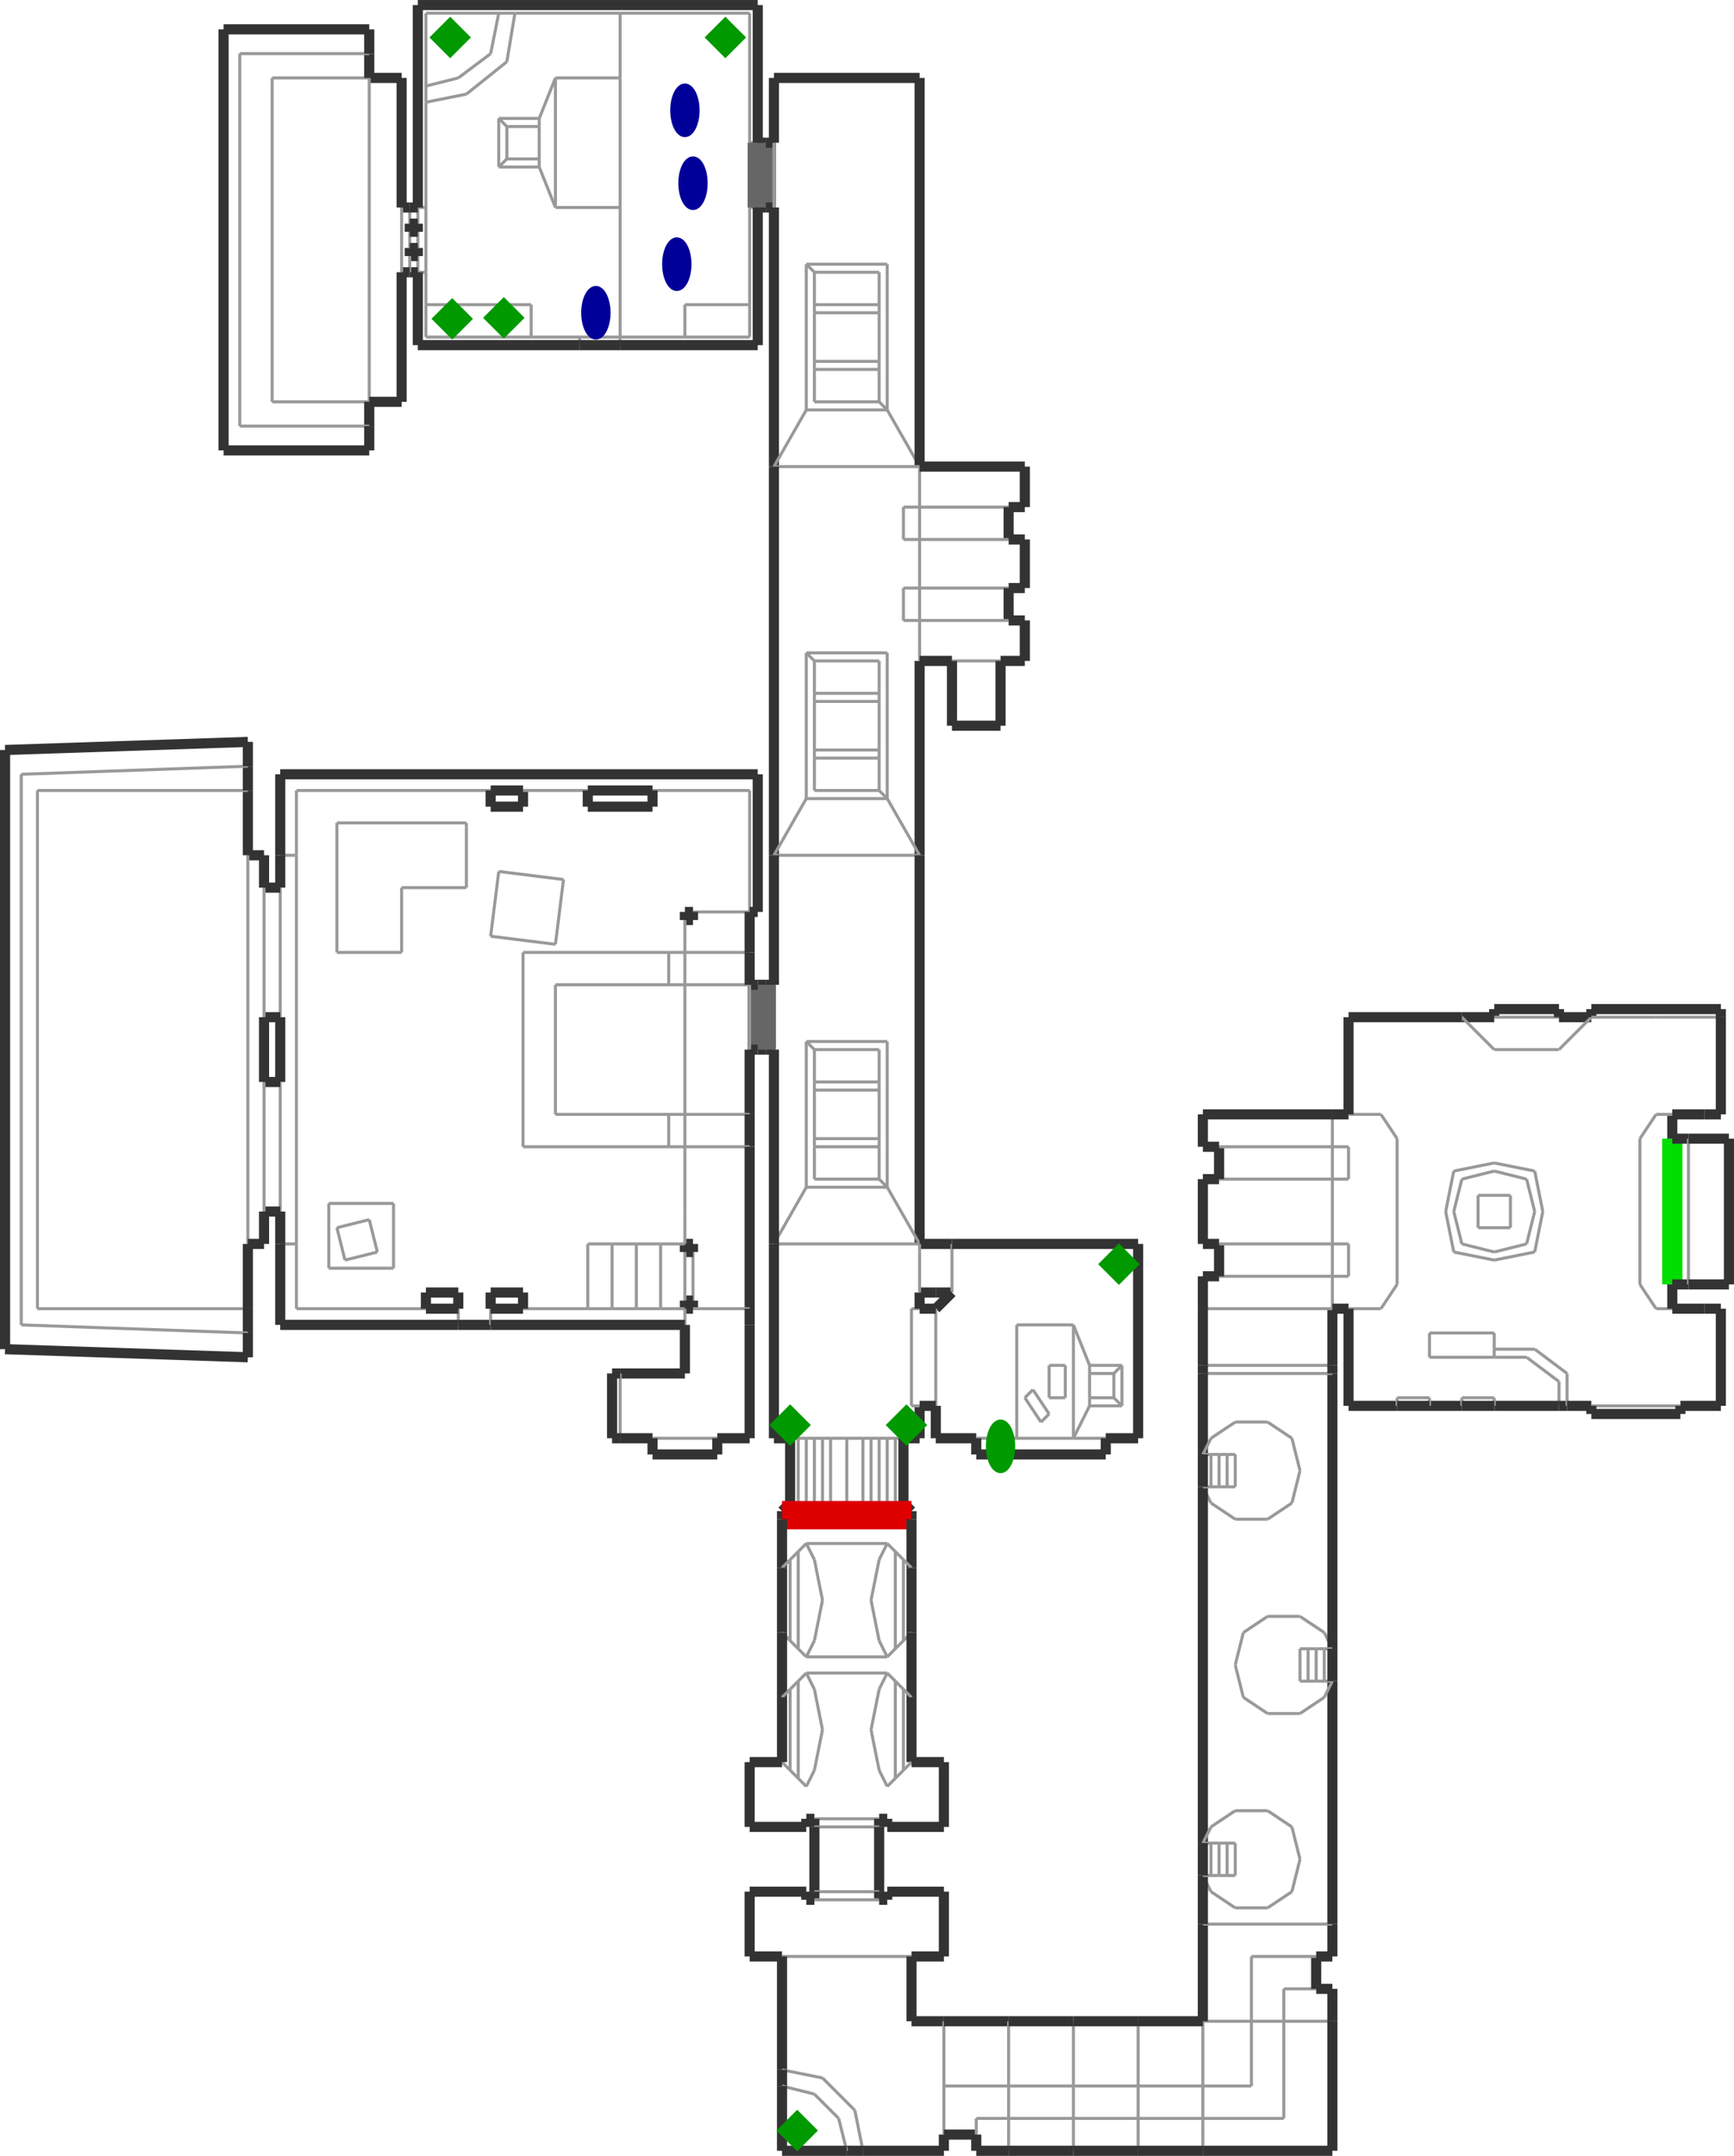 <?xml version="1.0" encoding="utf-8" ?>
<svg baseProfile="tiny" height="1024" version="1.2" viewBox="0 0 1714 2130" width="824" xmlns="http://www.w3.org/2000/svg" xmlns:ev="http://www.w3.org/2001/xml-events" xmlns:xlink="http://www.w3.org/1999/xlink"><defs /><line stroke="#999" stroke-width="3" x1="613.0" x2="549.0" y1="205.0" y2="205.0" /><line stroke="#999" stroke-width="3" x1="613.0" x2="613.0" y1="77.0" y2="205.0" /><line stroke="#999" stroke-width="3" x1="549.0" x2="613.0" y1="77.0" y2="77.0" /><line stroke="#999" stroke-width="3" x1="549.0" x2="549.0" y1="205.0" y2="77.0" /><line stroke="#999" stroke-width="3" x1="613.0" x2="613.0" y1="205.0" y2="333.0" /><line stroke="#999" stroke-width="3" x1="741.0" x2="741.0" y1="301.0" y2="205.0" /><line stroke="#999" stroke-width="3" x1="613.0" x2="613.0" y1="13.0" y2="77.0" /><line stroke="#999" stroke-width="3" x1="613.0" x2="677.0" y1="333.0" y2="333.0" /><line stroke="#999" stroke-width="3" x1="741.0" x2="613.0" y1="13.0" y2="13.0" /><line stroke="#999" stroke-width="3" x1="501.0" x2="533.0" y1="157.0" y2="157.0" /><line stroke="#999" stroke-width="3" x1="533.0" x2="533.0" y1="157.0" y2="125.0" /><line stroke="#999" stroke-width="3" x1="533.0" x2="501.0" y1="125.0" y2="125.0" /><line stroke="#999" stroke-width="3" x1="501.0" x2="501.0" y1="125.0" y2="157.0" /><line stroke="#999" stroke-width="3" x1="493.0" x2="501.0" y1="117.0" y2="125.0" /><line stroke="#999" stroke-width="3" x1="533.0" x2="533.0" y1="125.0" y2="117.0" /><line stroke="#999" stroke-width="3" x1="533.0" x2="493.0" y1="117.0" y2="117.0" /><line stroke="#999" stroke-width="3" x1="533.0" x2="533.0" y1="165.0" y2="157.0" /><line stroke="#999" stroke-width="3" x1="501.0" x2="493.0" y1="157.0" y2="165.0" /><line stroke="#999" stroke-width="3" x1="493.0" x2="533.0" y1="165.0" y2="165.0" /><line stroke="#999" stroke-width="3" x1="493.0" x2="493.0" y1="117.0" y2="165.0" /><line stroke="#999" stroke-width="3" x1="421.0" x2="421.0" y1="13.0" y2="85.0" /><line stroke="#999" stroke-width="3" x1="421.0" x2="453.0" y1="85.0" y2="77.0" /><line stroke="#999" stroke-width="3" x1="453.0" x2="485.0" y1="77.0" y2="53.0" /><line stroke="#999" stroke-width="3" x1="485.0" x2="493.0" y1="53.0" y2="13.0" /><line stroke="#999" stroke-width="3" x1="493.0" x2="421.0" y1="13.0" y2="13.0" /><line stroke="#999" stroke-width="3" x1="509.0" x2="493.0" y1="13.0" y2="13.0" /><line stroke="#999" stroke-width="3" x1="421.0" x2="421.0" y1="85.0" y2="101.0" /><line stroke="#999" stroke-width="3" x1="421.0" x2="461.0" y1="101.0" y2="93.0" /><line stroke="#999" stroke-width="3" x1="461.0" x2="501.0" y1="93.0" y2="61.0" /><line stroke="#999" stroke-width="3" x1="501.0" x2="509.0" y1="61.0" y2="13.0" /><line stroke="#999" stroke-width="3" x1="421.0" x2="525.0" y1="301.0" y2="301.0" /><line stroke="#999" stroke-width="3" x1="421.0" x2="421.0" y1="301.0" y2="333.0" /><line stroke="#999" stroke-width="3" x1="421.0" x2="525.0" y1="333.0" y2="333.0" /><line stroke="#999" stroke-width="3" x1="525.0" x2="525.0" y1="301.0" y2="333.0" /><line stroke="#999" stroke-width="3" x1="613.0" x2="509.0" y1="13.0" y2="13.0" /><line stroke="#999" stroke-width="3" x1="421.0" x2="421.0" y1="101.0" y2="205.0" /><line stroke="#999" stroke-width="3" x1="525.0" x2="573.0" y1="333.0" y2="333.0" /><line stroke="#999" stroke-width="3" x1="549.0" x2="533.0" y1="205.0" y2="165.0" /><line stroke="#999" stroke-width="3" x1="533.0" x2="549.0" y1="117.0" y2="77.0" /><line stroke="#999" stroke-width="3" x1="421.0" x2="421.0" y1="205.0" y2="269.0" /><line stroke="#999" stroke-width="3" x1="421.0" x2="421.0" y1="269.0" y2="301.0" /><line stroke="#999" stroke-width="3" x1="413.0" x2="421.0" y1="269.0" y2="269.0" /><line stroke="#999" stroke-width="3" x1="421.0" x2="413.0" y1="205.0" y2="205.0" /><line stroke="#999" stroke-width="3" x1="413.0" x2="413.0" y1="205.0" y2="221.0" /><line stroke="#333" stroke-width="10" x1="413.0" x2="413.0" y1="221.0" y2="229.0" /><line stroke="#999" stroke-width="3" x1="413.0" x2="413.0" y1="229.0" y2="245.0" /><line stroke="#333" stroke-width="10" x1="413.0" x2="413.0" y1="245.0" y2="253.0" /><line stroke="#999" stroke-width="3" x1="413.0" x2="413.0" y1="253.0" y2="269.0" /><line stroke="#333" stroke-width="10" x1="405.0" x2="413.0" y1="269.0" y2="269.0" /><line stroke="#333" stroke-width="10" x1="413.0" x2="405.0" y1="253.0" y2="253.0" /><line stroke="#999" stroke-width="3" x1="405.0" x2="405.0" y1="253.0" y2="269.0" /><line stroke="#999" stroke-width="3" x1="405.0" x2="405.0" y1="229.0" y2="245.0" /><line stroke="#333" stroke-width="10" x1="405.0" x2="413.0" y1="245.0" y2="245.0" /><line stroke="#333" stroke-width="10" x1="413.0" x2="405.0" y1="229.0" y2="229.0" /><line stroke="#999" stroke-width="3" x1="405.0" x2="405.0" y1="205.0" y2="221.0" /><line stroke="#333" stroke-width="10" x1="405.0" x2="413.0" y1="221.0" y2="221.0" /><line stroke="#333" stroke-width="10" x1="413.0" x2="405.0" y1="205.0" y2="205.0" /><line stroke="#333" stroke-width="10" x1="397.0" x2="405.0" y1="269.0" y2="269.0" /><line stroke="#333" stroke-width="10" x1="405.0" x2="405.0" y1="253.0" y2="245.0" /><line stroke="#333" stroke-width="10" x1="405.0" x2="405.0" y1="229.0" y2="221.0" /><line stroke="#333" stroke-width="10" x1="405.0" x2="397.0" y1="205.0" y2="205.0" /><line stroke="#999" stroke-width="3" x1="397.0" x2="397.0" y1="205.0" y2="269.0" /><line stroke="#999" stroke-width="3" x1="741.0" x2="741.0" y1="205.0" y2="141.0" /><line stroke="#999" stroke-width="3" x1="741.0" x2="741.0" y1="141.0" y2="13.0" /><line stroke="#999" stroke-width="3" x1="749.0" x2="741.0" y1="141.0" y2="141.0" /><line stroke="#999" stroke-width="3" x1="741.0" x2="749.0" y1="205.0" y2="205.0" /><line stroke="#666" stroke-width="20" x1="749.0" x2="749.0" y1="205.0" y2="141.0" /><line stroke="#333" stroke-width="10" x1="757.0" x2="749.0" y1="141.0" y2="141.0" /><line stroke="#333" stroke-width="10" x1="749.0" x2="757.0" y1="205.0" y2="205.0" /><line stroke="#666" stroke-width="20" x1="757.0" x2="757.0" y1="141.0" y2="205.0" /><line stroke="#999" stroke-width="3" x1="677.0" x2="677.0" y1="333.0" y2="301.0" /><line stroke="#999" stroke-width="3" x1="677.0" x2="741.0" y1="301.0" y2="301.0" /><line stroke="#999" stroke-width="3" x1="741.0" x2="741.0" y1="333.0" y2="301.0" /><line stroke="#999" stroke-width="3" x1="677.0" x2="741.0" y1="333.0" y2="333.0" /><line stroke="#999" stroke-width="3" x1="573.0" x2="613.0" y1="333.0" y2="333.0" /><line stroke="#999" stroke-width="3" x1="613.0" x2="613.0" y1="341.0" y2="333.0" /><line stroke="#999" stroke-width="3" x1="573.0" x2="573.0" y1="333.0" y2="341.0" /><line stroke="#333" stroke-width="10" x1="573.0" x2="613.0" y1="341.0" y2="341.0" /><line stroke="#333" stroke-width="10" x1="413.0" x2="413.0" y1="5.0" y2="205.0" /><line stroke="#333" stroke-width="10" x1="749.0" x2="749.0" y1="141.0" y2="5.0" /><line stroke="#333" stroke-width="10" x1="749.0" x2="413.0" y1="5.0" y2="5.0" /><line stroke="#333" stroke-width="10" x1="749.0" x2="749.0" y1="341.0" y2="205.0" /><line stroke="#333" stroke-width="10" x1="613.0" x2="749.0" y1="341.0" y2="341.0" /><line stroke="#333" stroke-width="10" x1="413.0" x2="573.0" y1="341.0" y2="341.0" /><line stroke="#333" stroke-width="10" x1="413.0" x2="413.0" y1="269.0" y2="341.0" /><line stroke="#333" stroke-width="10" x1="397.0" x2="397.0" y1="397.0" y2="269.0" /><line stroke="#333" stroke-width="10" x1="397.0" x2="397.0" y1="205.0" y2="77.0" /><line stroke="#333" stroke-width="10" x1="397.0" x2="365.0" y1="77.0" y2="77.0" /><line stroke="#999" stroke-width="3" x1="365.0" x2="365.0" y1="77.0" y2="397.0" /><line stroke="#333" stroke-width="10" x1="365.0" x2="397.0" y1="397.0" y2="397.0" /><line stroke="#999" stroke-width="3" x1="269.0" x2="365.0" y1="397.0" y2="397.0" /><line stroke="#999" stroke-width="3" x1="365.0" x2="269.0" y1="77.0" y2="77.0" /><line stroke="#999" stroke-width="3" x1="269.0" x2="269.0" y1="77.0" y2="397.0" /><line stroke="#333" stroke-width="10" x1="365.0" x2="365.0" y1="421.0" y2="397.0" /><line stroke="#333" stroke-width="10" x1="365.0" x2="365.0" y1="77.0" y2="53.0" /><line stroke="#999" stroke-width="3" x1="365.0" x2="237.0" y1="53.0" y2="53.0" /><line stroke="#999" stroke-width="3" x1="237.0" x2="237.0" y1="53.0" y2="421.0" /><line stroke="#999" stroke-width="3" x1="237.0" x2="365.0" y1="421.0" y2="421.0" /><line stroke="#333" stroke-width="10" x1="365.0" x2="365.0" y1="445.0" y2="421.0" /><line stroke="#333" stroke-width="10" x1="365.0" x2="365.0" y1="53.0" y2="29.0" /><line stroke="#333" stroke-width="10" x1="365.0" x2="221.0" y1="29.0" y2="29.0" /><line stroke="#333" stroke-width="10" x1="221.0" x2="221.0" y1="29.0" y2="445.0" /><line stroke="#333" stroke-width="10" x1="221.0" x2="365.0" y1="445.0" y2="445.0" /><line stroke="#999" stroke-width="3" x1="805.0" x2="869.0" y1="301.0" y2="301.0" /><line stroke="#999" stroke-width="3" x1="869.0" x2="869.0" y1="301.0" y2="269.0" /><line stroke="#999" stroke-width="3" x1="869.0" x2="805.0" y1="269.0" y2="269.0" /><line stroke="#999" stroke-width="3" x1="805.0" x2="805.0" y1="269.0" y2="301.0" /><line stroke="#999" stroke-width="3" x1="869.0" x2="869.0" y1="309.0" y2="301.0" /><line stroke="#999" stroke-width="3" x1="805.0" x2="805.0" y1="301.0" y2="309.0" /><line stroke="#999" stroke-width="3" x1="805.0" x2="869.0" y1="309.0" y2="309.0" /><line stroke="#999" stroke-width="3" x1="869.0" x2="869.0" y1="357.0" y2="309.0" /><line stroke="#999" stroke-width="3" x1="805.0" x2="805.0" y1="309.0" y2="357.0" /><line stroke="#999" stroke-width="3" x1="805.0" x2="869.0" y1="357.0" y2="357.0" /><line stroke="#999" stroke-width="3" x1="869.0" x2="869.0" y1="365.0" y2="357.0" /><line stroke="#999" stroke-width="3" x1="805.0" x2="805.0" y1="357.0" y2="365.0" /><line stroke="#999" stroke-width="3" x1="805.0" x2="869.0" y1="365.0" y2="365.0" /><line stroke="#999" stroke-width="3" x1="869.0" x2="869.0" y1="397.0" y2="365.0" /><line stroke="#999" stroke-width="3" x1="805.0" x2="805.0" y1="365.0" y2="397.0" /><line stroke="#999" stroke-width="3" x1="805.0" x2="869.0" y1="397.0" y2="397.0" /><line stroke="#999" stroke-width="3" x1="797.0" x2="805.0" y1="261.0" y2="269.0" /><line stroke="#999" stroke-width="3" x1="869.0" x2="877.0" y1="397.0" y2="405.0" /><line stroke="#999" stroke-width="3" x1="877.0" x2="877.0" y1="405.0" y2="261.0" /><line stroke="#999" stroke-width="3" x1="877.0" x2="797.0" y1="261.0" y2="261.0" /><line stroke="#999" stroke-width="3" x1="797.0" x2="877.0" y1="405.0" y2="405.0" /><line stroke="#999" stroke-width="3" x1="797.0" x2="797.0" y1="261.0" y2="405.0" /><line stroke="#333" stroke-width="10" x1="765.0" x2="757.0" y1="141.0" y2="141.0" /><line stroke="#333" stroke-width="10" x1="757.0" x2="765.0" y1="205.0" y2="205.0" /><line stroke="#999" stroke-width="3" x1="765.0" x2="765.0" y1="141.0" y2="205.0" /><line stroke="#333" stroke-width="10" x1="765.0" x2="765.0" y1="77.0" y2="141.0" /><line stroke="#333" stroke-width="10" x1="765.0" x2="765.0" y1="205.0" y2="461.0" /><line stroke="#999" stroke-width="3" x1="765.0" x2="797.0" y1="461.0" y2="405.0" /><line stroke="#999" stroke-width="3" x1="877.0" x2="909.0" y1="405.0" y2="461.0" /><line stroke="#333" stroke-width="10" x1="909.0" x2="909.0" y1="461.0" y2="77.0" /><line stroke="#333" stroke-width="10" x1="909.0" x2="765.0" y1="77.0" y2="77.0" /><line stroke="#999" stroke-width="3" x1="765.0" x2="909.0" y1="461.0" y2="461.0" /><line stroke="#999" stroke-width="3" x1="805.0" x2="805.0" y1="653.0" y2="685.0" /><line stroke="#999" stroke-width="3" x1="805.0" x2="869.0" y1="685.0" y2="685.0" /><line stroke="#999" stroke-width="3" x1="869.0" x2="869.0" y1="685.0" y2="653.0" /><line stroke="#999" stroke-width="3" x1="869.0" x2="805.0" y1="653.0" y2="653.0" /><line stroke="#999" stroke-width="3" x1="869.0" x2="869.0" y1="693.0" y2="685.0" /><line stroke="#999" stroke-width="3" x1="805.0" x2="805.0" y1="685.0" y2="693.0" /><line stroke="#999" stroke-width="3" x1="805.0" x2="869.0" y1="693.0" y2="693.0" /><line stroke="#999" stroke-width="3" x1="869.0" x2="869.0" y1="741.0" y2="693.0" /><line stroke="#999" stroke-width="3" x1="805.0" x2="805.0" y1="693.0" y2="741.0" /><line stroke="#999" stroke-width="3" x1="805.0" x2="869.0" y1="741.0" y2="741.0" /><line stroke="#999" stroke-width="3" x1="869.0" x2="869.0" y1="749.0" y2="741.0" /><line stroke="#999" stroke-width="3" x1="805.0" x2="805.0" y1="741.0" y2="749.0" /><line stroke="#999" stroke-width="3" x1="805.0" x2="869.0" y1="749.0" y2="749.0" /><line stroke="#999" stroke-width="3" x1="869.0" x2="869.0" y1="781.0" y2="749.0" /><line stroke="#999" stroke-width="3" x1="805.0" x2="805.0" y1="749.0" y2="781.0" /><line stroke="#999" stroke-width="3" x1="805.0" x2="869.0" y1="781.0" y2="781.0" /><line stroke="#999" stroke-width="3" x1="797.0" x2="805.0" y1="645.0" y2="653.0" /><line stroke="#999" stroke-width="3" x1="869.0" x2="877.0" y1="781.0" y2="789.0" /><line stroke="#999" stroke-width="3" x1="877.0" x2="877.0" y1="789.0" y2="645.0" /><line stroke="#999" stroke-width="3" x1="877.0" x2="797.0" y1="645.0" y2="645.0" /><line stroke="#999" stroke-width="3" x1="797.0" x2="877.0" y1="789.0" y2="789.0" /><line stroke="#999" stroke-width="3" x1="797.0" x2="797.0" y1="645.0" y2="789.0" /><line stroke="#333" stroke-width="10" x1="909.0" x2="909.0" y1="845.0" y2="653.0" /><line stroke="#333" stroke-width="10" x1="765.0" x2="765.0" y1="461.0" y2="845.0" /><line stroke="#999" stroke-width="3" x1="765.0" x2="797.0" y1="845.0" y2="789.0" /><line stroke="#999" stroke-width="3" x1="877.0" x2="909.0" y1="789.0" y2="845.0" /><line stroke="#999" stroke-width="3" x1="765.0" x2="909.0" y1="845.0" y2="845.0" /><line stroke="#999" stroke-width="3" x1="909.0" x2="909.0" y1="653.0" y2="613.0" /><line stroke="#999" stroke-width="3" x1="909.0" x2="893.0" y1="533.0" y2="533.0" /><line stroke="#999" stroke-width="3" x1="909.0" x2="909.0" y1="501.0" y2="461.0" /><line stroke="#999" stroke-width="3" x1="909.0" x2="893.0" y1="613.0" y2="613.0" /><line stroke="#999" stroke-width="3" x1="909.0" x2="909.0" y1="581.0" y2="533.0" /><line stroke="#999" stroke-width="3" x1="893.0" x2="893.0" y1="613.0" y2="581.0" /><line stroke="#999" stroke-width="3" x1="893.0" x2="909.0" y1="581.0" y2="581.0" /><line stroke="#999" stroke-width="3" x1="893.0" x2="893.0" y1="533.0" y2="501.0" /><line stroke="#999" stroke-width="3" x1="893.0" x2="909.0" y1="501.0" y2="501.0" /><line stroke="#333" stroke-width="10" x1="1013.0" x2="909.0" y1="461.0" y2="461.0" /><line stroke="#999" stroke-width="3" x1="909.0" x2="997.0" y1="501.0" y2="501.0" /><line stroke="#333" stroke-width="10" x1="997.0" x2="1013.0" y1="501.0" y2="501.0" /><line stroke="#333" stroke-width="10" x1="1013.0" x2="1013.0" y1="501.0" y2="461.0" /><line stroke="#999" stroke-width="3" x1="909.0" x2="909.0" y1="533.0" y2="501.0" /><line stroke="#333" stroke-width="10" x1="997.0" x2="997.0" y1="533.0" y2="501.0" /><line stroke="#999" stroke-width="3" x1="909.0" x2="997.0" y1="533.0" y2="533.0" /><line stroke="#333" stroke-width="10" x1="997.0" x2="1013.0" y1="581.0" y2="581.0" /><line stroke="#333" stroke-width="10" x1="1013.0" x2="1013.0" y1="581.0" y2="533.0" /><line stroke="#333" stroke-width="10" x1="1013.0" x2="997.0" y1="533.0" y2="533.0" /><line stroke="#999" stroke-width="3" x1="909.0" x2="997.0" y1="581.0" y2="581.0" /><line stroke="#333" stroke-width="10" x1="997.0" x2="997.0" y1="613.0" y2="581.0" /><line stroke="#999" stroke-width="3" x1="909.0" x2="909.0" y1="581.0" y2="613.0" /><line stroke="#999" stroke-width="3" x1="909.0" x2="997.0" y1="613.0" y2="613.0" /><line stroke="#333" stroke-width="10" x1="1013.0" x2="997.0" y1="613.0" y2="613.0" /><line stroke="#333" stroke-width="10" x1="909.0" x2="941.0" y1="653.0" y2="653.0" /><line stroke="#333" stroke-width="10" x1="1013.0" x2="1013.0" y1="653.0" y2="613.0" /><line stroke="#999" stroke-width="3" x1="941.0" x2="989.0" y1="653.0" y2="653.0" /><line stroke="#333" stroke-width="10" x1="989.0" x2="1013.0" y1="653.0" y2="653.0" /><line stroke="#333" stroke-width="10" x1="989.0" x2="989.0" y1="717.0" y2="653.0" /><line stroke="#333" stroke-width="10" x1="941.0" x2="941.0" y1="653.0" y2="717.0" /><line stroke="#333" stroke-width="10" x1="941.0" x2="989.0" y1="717.0" y2="717.0" /><line stroke="#999" stroke-width="3" x1="805.0" x2="869.0" y1="1165.0" y2="1165.0" /><line stroke="#999" stroke-width="3" x1="869.0" x2="869.0" y1="1165.0" y2="1133.0" /><line stroke="#999" stroke-width="3" x1="869.0" x2="805.0" y1="1133.0" y2="1133.0" /><line stroke="#999" stroke-width="3" x1="805.0" x2="805.0" y1="1133.0" y2="1165.0" /><line stroke="#999" stroke-width="3" x1="805.0" x2="805.0" y1="1125.0" y2="1133.0" /><line stroke="#999" stroke-width="3" x1="869.0" x2="869.0" y1="1133.0" y2="1125.0" /><line stroke="#999" stroke-width="3" x1="869.0" x2="805.0" y1="1125.0" y2="1125.0" /><line stroke="#999" stroke-width="3" x1="805.0" x2="805.0" y1="1077.0" y2="1125.0" /><line stroke="#999" stroke-width="3" x1="869.0" x2="869.0" y1="1125.0" y2="1077.0" /><line stroke="#999" stroke-width="3" x1="869.0" x2="805.0" y1="1077.0" y2="1077.0" /><line stroke="#999" stroke-width="3" x1="805.0" x2="805.0" y1="1069.0" y2="1077.0" /><line stroke="#999" stroke-width="3" x1="869.0" x2="869.0" y1="1077.0" y2="1069.0" /><line stroke="#999" stroke-width="3" x1="869.0" x2="805.0" y1="1069.0" y2="1069.0" /><line stroke="#999" stroke-width="3" x1="805.0" x2="805.0" y1="1037.0" y2="1069.0" /><line stroke="#999" stroke-width="3" x1="869.0" x2="869.0" y1="1069.0" y2="1037.0" /><line stroke="#999" stroke-width="3" x1="869.0" x2="805.0" y1="1037.0" y2="1037.0" /><line stroke="#999" stroke-width="3" x1="797.0" x2="805.0" y1="1029.0" y2="1037.0" /><line stroke="#999" stroke-width="3" x1="869.0" x2="877.0" y1="1165.0" y2="1173.0" /><line stroke="#999" stroke-width="3" x1="877.0" x2="877.0" y1="1173.0" y2="1029.0" /><line stroke="#999" stroke-width="3" x1="877.0" x2="797.0" y1="1029.0" y2="1029.0" /><line stroke="#999" stroke-width="3" x1="797.0" x2="877.0" y1="1173.0" y2="1173.0" /><line stroke="#999" stroke-width="3" x1="797.0" x2="797.0" y1="1029.0" y2="1173.0" /><line stroke="#333" stroke-width="10" x1="909.0" x2="909.0" y1="1229.0" y2="845.0" /><line stroke="#333" stroke-width="10" x1="765.0" x2="765.0" y1="845.0" y2="973.0" /><line stroke="#999" stroke-width="3" x1="765.0" x2="797.0" y1="1229.0" y2="1173.0" /><line stroke="#999" stroke-width="3" x1="877.0" x2="909.0" y1="1173.0" y2="1229.0" /><line stroke="#999" stroke-width="3" x1="765.0" x2="909.0" y1="1229.0" y2="1229.0" /><line stroke="#999" stroke-width="3" x1="765.0" x2="765.0" y1="973.0" y2="1037.0" /><line stroke="#333" stroke-width="10" x1="765.0" x2="765.0" y1="1037.0" y2="1229.0" /><line stroke="#333" stroke-width="10" x1="757.0" x2="765.0" y1="1037.0" y2="1037.0" /><line stroke="#333" stroke-width="10" x1="765.0" x2="757.0" y1="973.0" y2="973.0" /><line stroke="#666" stroke-width="20" x1="757.0" x2="757.0" y1="973.0" y2="1037.0" /><line stroke="#333" stroke-width="10" x1="749.0" x2="757.0" y1="1037.0" y2="1037.0" /><line stroke="#333" stroke-width="10" x1="757.0" x2="749.0" y1="973.0" y2="973.0" /><line stroke="#666" stroke-width="20" x1="749.0" x2="749.0" y1="1037.0" y2="973.0" /><line stroke="#333" stroke-width="10" x1="741.0" x2="749.0" y1="1037.0" y2="1037.0" /><line stroke="#333" stroke-width="10" x1="749.0" x2="741.0" y1="973.0" y2="973.0" /><line stroke="#999" stroke-width="3" x1="741.0" x2="741.0" y1="1037.0" y2="973.0" /><line stroke="#999" stroke-width="3" x1="685.0" x2="741.0" y1="901.0" y2="901.0" /><line stroke="#333" stroke-width="10" x1="685.0" x2="685.0" y1="901.0" y2="909.0" /><line stroke="#333" stroke-width="10" x1="685.0" x2="677.0" y1="909.0" y2="909.0" /><line stroke="#999" stroke-width="3" x1="677.0" x2="677.0" y1="941.0" y2="909.0" /><line stroke="#999" stroke-width="3" x1="677.0" x2="741.0" y1="941.0" y2="941.0" /><line stroke="#333" stroke-width="10" x1="741.0" x2="741.0" y1="941.0" y2="901.0" /><line stroke="#999" stroke-width="3" x1="741.0" x2="677.0" y1="973.0" y2="973.0" /><line stroke="#333" stroke-width="10" x1="741.0" x2="741.0" y1="973.0" y2="941.0" /><line stroke="#999" stroke-width="3" x1="677.0" x2="677.0" y1="973.0" y2="941.0" /><line stroke="#999" stroke-width="3" x1="677.0" x2="661.0" y1="973.0" y2="973.0" /><line stroke="#999" stroke-width="3" x1="661.0" x2="677.0" y1="941.0" y2="941.0" /><line stroke="#999" stroke-width="3" x1="661.0" x2="661.0" y1="973.0" y2="941.0" /><line stroke="#333" stroke-width="10" x1="741.0" x2="741.0" y1="1101.0" y2="1037.0" /><line stroke="#999" stroke-width="3" x1="677.0" x2="677.0" y1="1101.0" y2="973.0" /><line stroke="#999" stroke-width="3" x1="677.0" x2="741.0" y1="1101.0" y2="1101.0" /><line stroke="#333" stroke-width="10" x1="741.0" x2="741.0" y1="1133.0" y2="1101.0" /><line stroke="#999" stroke-width="3" x1="677.0" x2="677.0" y1="1133.0" y2="1101.0" /><line stroke="#999" stroke-width="3" x1="741.0" x2="677.0" y1="1133.0" y2="1133.0" /><line stroke="#999" stroke-width="3" x1="677.0" x2="661.0" y1="1133.0" y2="1133.0" /><line stroke="#999" stroke-width="3" x1="661.0" x2="677.0" y1="1101.0" y2="1101.0" /><line stroke="#999" stroke-width="3" x1="661.0" x2="661.0" y1="1133.0" y2="1101.0" /><line stroke="#333" stroke-width="10" x1="741.0" x2="741.0" y1="1293.0" y2="1133.0" /><line stroke="#999" stroke-width="3" x1="677.0" x2="677.0" y1="1197.0" y2="1133.0" /><line stroke="#333" stroke-width="10" x1="677.0" x2="685.0" y1="1229.0" y2="1229.0" /><line stroke="#333" stroke-width="10" x1="685.0" x2="685.0" y1="1229.0" y2="1237.0" /><line stroke="#999" stroke-width="3" x1="685.0" x2="685.0" y1="1237.0" y2="1285.0" /><line stroke="#333" stroke-width="10" x1="685.0" x2="685.0" y1="1285.0" y2="1293.0" /><line stroke="#999" stroke-width="3" x1="685.0" x2="741.0" y1="1293.0" y2="1293.0" /><line stroke="#333" stroke-width="10" x1="677.0" x2="685.0" y1="1285.0" y2="1285.0" /><line stroke="#333" stroke-width="10" x1="685.0" x2="677.0" y1="1237.0" y2="1237.0" /><line stroke="#999" stroke-width="3" x1="677.0" x2="677.0" y1="1285.0" y2="1237.0" /><line stroke="#333" stroke-width="10" x1="677.0" x2="677.0" y1="1293.0" y2="1285.0" /><line stroke="#333" stroke-width="10" x1="677.0" x2="677.0" y1="1237.0" y2="1229.0" /><line stroke="#999" stroke-width="3" x1="653.0" x2="677.0" y1="1229.0" y2="1229.0" /><line stroke="#999" stroke-width="3" x1="653.0" x2="653.0" y1="1293.0" y2="1229.0" /><line stroke="#999" stroke-width="3" x1="653.0" x2="677.0" y1="1293.0" y2="1293.0" /><line stroke="#999" stroke-width="3" x1="629.0" x2="653.0" y1="1293.0" y2="1293.0" /><line stroke="#999" stroke-width="3" x1="629.0" x2="653.0" y1="1229.0" y2="1229.0" /><line stroke="#999" stroke-width="3" x1="629.0" x2="629.0" y1="1293.0" y2="1229.0" /><line stroke="#999" stroke-width="3" x1="605.0" x2="629.0" y1="1293.0" y2="1293.0" /><line stroke="#999" stroke-width="3" x1="605.0" x2="629.0" y1="1229.0" y2="1229.0" /><line stroke="#999" stroke-width="3" x1="605.0" x2="605.0" y1="1293.0" y2="1229.0" /><line stroke="#999" stroke-width="3" x1="581.0" x2="605.0" y1="1293.0" y2="1293.0" /><line stroke="#999" stroke-width="3" x1="581.0" x2="605.0" y1="1229.0" y2="1229.0" /><line stroke="#999" stroke-width="3" x1="581.0" x2="581.0" y1="1293.0" y2="1229.0" /><line stroke="#999" stroke-width="3" x1="549.0" x2="661.0" y1="1101.0" y2="1101.0" /><line stroke="#999" stroke-width="3" x1="661.0" x2="549.0" y1="973.0" y2="973.0" /><line stroke="#999" stroke-width="3" x1="549.0" x2="549.0" y1="973.0" y2="1101.0" /><line stroke="#999" stroke-width="3" x1="661.0" x2="517.0" y1="1133.0" y2="1133.0" /><line stroke="#999" stroke-width="3" x1="517.0" x2="661.0" y1="941.0" y2="941.0" /><line stroke="#999" stroke-width="3" x1="517.0" x2="517.0" y1="1133.0" y2="941.0" /><line stroke="#999" stroke-width="3" x1="517.0" x2="581.0" y1="1293.0" y2="1293.0" /><line stroke="#333" stroke-width="10" x1="677.0" x2="677.0" y1="909.0" y2="901.0" /><line stroke="#333" stroke-width="10" x1="677.0" x2="685.0" y1="901.0" y2="901.0" /><line stroke="#999" stroke-width="3" x1="741.0" x2="741.0" y1="901.0" y2="781.0" /><line stroke="#999" stroke-width="3" x1="741.0" x2="645.0" y1="781.0" y2="781.0" /><line stroke="#999" stroke-width="3" x1="293.0" x2="293.0" y1="781.0" y2="845.0" /><line stroke="#999" stroke-width="3" x1="293.0" x2="421.0" y1="1293.0" y2="1293.0" /><line stroke="#333" stroke-width="10" x1="421.0" x2="421.0" y1="1293.0" y2="1277.0" /><line stroke="#333" stroke-width="10" x1="421.0" x2="453.0" y1="1277.0" y2="1277.0" /><line stroke="#333" stroke-width="10" x1="453.0" x2="453.0" y1="1277.0" y2="1293.0" /><line stroke="#999" stroke-width="3" x1="453.0" x2="453.0" y1="1293.0" y2="1309.0" /><line stroke="#333" stroke-width="10" x1="453.0" x2="485.0" y1="1309.0" y2="1309.0" /><line stroke="#333" stroke-width="10" x1="485.0" x2="485.0" y1="1293.0" y2="1277.0" /><line stroke="#333" stroke-width="10" x1="485.0" x2="517.0" y1="1277.0" y2="1277.0" /><line stroke="#333" stroke-width="10" x1="517.0" x2="517.0" y1="1277.0" y2="1293.0" /><line stroke="#999" stroke-width="3" x1="485.0" x2="485.0" y1="1309.0" y2="1293.0" /><line stroke="#999" stroke-width="3" x1="677.0" x2="677.0" y1="1229.0" y2="1197.0" /><line stroke="#333" stroke-width="10" x1="517.0" x2="517.0" y1="781.0" y2="797.0" /><line stroke="#999" stroke-width="3" x1="485.0" x2="293.0" y1="781.0" y2="781.0" /><line stroke="#333" stroke-width="10" x1="517.0" x2="485.0" y1="797.0" y2="797.0" /><line stroke="#333" stroke-width="10" x1="485.0" x2="485.0" y1="797.0" y2="781.0" /><line stroke="#333" stroke-width="10" x1="645.0" x2="645.0" y1="781.0" y2="797.0" /><line stroke="#999" stroke-width="3" x1="581.0" x2="517.0" y1="781.0" y2="781.0" /><line stroke="#333" stroke-width="10" x1="645.0" x2="581.0" y1="797.0" y2="797.0" /><line stroke="#333" stroke-width="10" x1="581.0" x2="581.0" y1="797.0" y2="781.0" /><line stroke="#333" stroke-width="10" x1="741.0" x2="741.0" y1="1421.0" y2="1309.0" /><line stroke="#333" stroke-width="10" x1="685.0" x2="677.0" y1="1293.0" y2="1293.0" /><line stroke="#999" stroke-width="3" x1="677.0" x2="677.0" y1="1293.0" y2="1309.0" /><line stroke="#333" stroke-width="10" x1="677.0" x2="613.0" y1="1357.0" y2="1357.0" /><line stroke="#999" stroke-width="3" x1="613.0" x2="613.0" y1="1357.0" y2="1421.0" /><line stroke="#333" stroke-width="10" x1="613.0" x2="645.0" y1="1421.0" y2="1421.0" /><line stroke="#333" stroke-width="10" x1="605.0" x2="613.0" y1="1421.0" y2="1421.0" /><line stroke="#333" stroke-width="10" x1="613.0" x2="605.0" y1="1357.0" y2="1357.0" /><line stroke="#333" stroke-width="10" x1="605.0" x2="605.0" y1="1357.0" y2="1421.0" /><line stroke="#999" stroke-width="3" x1="293.0" x2="293.0" y1="845.0" y2="1229.0" /><line stroke="#999" stroke-width="3" x1="293.0" x2="293.0" y1="1229.0" y2="1293.0" /><line stroke="#999" stroke-width="3" x1="277.0" x2="293.0" y1="1229.0" y2="1229.0" /><line stroke="#999" stroke-width="3" x1="293.0" x2="277.0" y1="845.0" y2="845.0" /><line stroke="#333" stroke-width="10" x1="277.0" x2="277.0" y1="845.0" y2="877.0" /><line stroke="#999" stroke-width="3" x1="277.0" x2="277.0" y1="877.0" y2="1005.0" /><line stroke="#333" stroke-width="10" x1="277.0" x2="277.0" y1="1005.0" y2="1069.0" /><line stroke="#999" stroke-width="3" x1="277.0" x2="277.0" y1="1069.0" y2="1197.0" /><line stroke="#333" stroke-width="10" x1="277.0" x2="277.0" y1="1197.0" y2="1229.0" /><line stroke="#333" stroke-width="10" x1="261.0" x2="277.0" y1="1197.0" y2="1197.0" /><line stroke="#333" stroke-width="10" x1="277.0" x2="261.0" y1="1069.0" y2="1069.0" /><line stroke="#999" stroke-width="3" x1="261.0" x2="261.0" y1="1069.0" y2="1197.0" /><line stroke="#333" stroke-width="10" x1="261.0" x2="277.0" y1="1005.0" y2="1005.0" /><line stroke="#333" stroke-width="10" x1="277.0" x2="261.0" y1="877.0" y2="877.0" /><line stroke="#999" stroke-width="3" x1="261.0" x2="261.0" y1="877.0" y2="1005.0" /><line stroke="#333" stroke-width="10" x1="261.0" x2="261.0" y1="1229.0" y2="1197.0" /><line stroke="#333" stroke-width="10" x1="261.0" x2="261.0" y1="1069.0" y2="1005.0" /><line stroke="#333" stroke-width="10" x1="261.0" x2="261.0" y1="877.0" y2="845.0" /><line stroke="#333" stroke-width="10" x1="261.0" x2="245.0" y1="845.0" y2="845.0" /><line stroke="#999" stroke-width="3" x1="245.0" x2="245.0" y1="845.0" y2="1229.0" /><line stroke="#333" stroke-width="10" x1="245.0" x2="261.0" y1="1229.0" y2="1229.0" /><line stroke="#333" stroke-width="10" x1="277.0" x2="277.0" y1="765.0" y2="845.0" /><line stroke="#333" stroke-width="10" x1="485.0" x2="517.0" y1="781.0" y2="781.0" /><line stroke="#333" stroke-width="10" x1="581.0" x2="645.0" y1="781.0" y2="781.0" /><line stroke="#333" stroke-width="10" x1="741.0" x2="749.0" y1="901.0" y2="901.0" /><line stroke="#333" stroke-width="10" x1="749.0" x2="277.0" y1="765.0" y2="765.0" /><line stroke="#333" stroke-width="10" x1="749.0" x2="749.0" y1="901.0" y2="765.0" /><line stroke="#333" stroke-width="10" x1="277.0" x2="453.0" y1="1309.0" y2="1309.0" /><line stroke="#333" stroke-width="10" x1="453.0" x2="421.0" y1="1293.0" y2="1293.0" /><line stroke="#333" stroke-width="10" x1="277.0" x2="277.0" y1="1229.0" y2="1309.0" /><line stroke="#999" stroke-width="3" x1="37.0" x2="245.0" y1="1293.0" y2="1293.0" /><line stroke="#333" stroke-width="10" x1="245.0" x2="245.0" y1="1293.0" y2="1229.0" /><line stroke="#333" stroke-width="10" x1="245.0" x2="245.0" y1="845.0" y2="781.0" /><line stroke="#999" stroke-width="3" x1="245.0" x2="37.0" y1="781.0" y2="781.0" /><line stroke="#999" stroke-width="3" x1="37.0" x2="37.0" y1="781.0" y2="1293.0" /><line stroke="#333" stroke-width="10" x1="245.0" x2="245.0" y1="1317.0" y2="1293.0" /><line stroke="#333" stroke-width="10" x1="245.0" x2="245.0" y1="781.0" y2="757.0" /><line stroke="#999" stroke-width="3" x1="245.0" x2="21.0" y1="757.0" y2="765.0" /><line stroke="#999" stroke-width="3" x1="21.0" x2="21.0" y1="765.0" y2="1309.0" /><line stroke="#999" stroke-width="3" x1="21.0" x2="245.0" y1="1309.0" y2="1317.0" /><line stroke="#333" stroke-width="10" x1="245.0" x2="245.0" y1="1341.0" y2="1317.0" /><line stroke="#333" stroke-width="10" x1="245.0" x2="245.0" y1="757.0" y2="733.0" /><line stroke="#333" stroke-width="10" x1="245.0" x2="5.0" y1="733.0" y2="741.0" /><line stroke="#333" stroke-width="10" x1="5.0" x2="5.0" y1="741.0" y2="1333.0" /><line stroke="#333" stroke-width="10" x1="5.0" x2="245.0" y1="1333.0" y2="1341.0" /><line stroke="#333" stroke-width="10" x1="677.0" x2="677.0" y1="1309.0" y2="1357.0" /><line stroke="#333" stroke-width="10" x1="485.0" x2="677.0" y1="1309.0" y2="1309.0" /><line stroke="#333" stroke-width="10" x1="517.0" x2="485.0" y1="1293.0" y2="1293.0" /><line stroke="#999" stroke-width="3" x1="397.0" x2="333.0" y1="941.0" y2="941.0" /><line stroke="#999" stroke-width="3" x1="461.0" x2="461.0" y1="813.0" y2="877.0" /><line stroke="#999" stroke-width="3" x1="333.0" x2="461.0" y1="813.0" y2="813.0" /><line stroke="#999" stroke-width="3" x1="333.0" x2="333.0" y1="941.0" y2="813.0" /><line stroke="#999" stroke-width="3" x1="397.0" x2="397.0" y1="877.0" y2="941.0" /><line stroke="#999" stroke-width="3" x1="461.0" x2="397.0" y1="877.0" y2="877.0" /><line stroke="#999" stroke-width="3" x1="549.0" x2="485.0" y1="933.0" y2="925.0" /><line stroke="#999" stroke-width="3" x1="557.0" x2="549.0" y1="869.0" y2="933.0" /><line stroke="#999" stroke-width="3" x1="493.0" x2="557.0" y1="861.0" y2="869.0" /><line stroke="#999" stroke-width="3" x1="485.0" x2="493.0" y1="925.0" y2="861.0" /><line stroke="#999" stroke-width="3" x1="645.0" x2="709.0" y1="1421.0" y2="1421.0" /><line stroke="#333" stroke-width="10" x1="709.0" x2="741.0" y1="1421.0" y2="1421.0" /><line stroke="#333" stroke-width="10" x1="709.0" x2="709.0" y1="1437.0" y2="1421.0" /><line stroke="#333" stroke-width="10" x1="645.0" x2="645.0" y1="1421.0" y2="1437.0" /><line stroke="#333" stroke-width="10" x1="645.0" x2="709.0" y1="1437.0" y2="1437.0" /><line stroke="#999" stroke-width="3" x1="389.0" x2="325.0" y1="1253.0" y2="1253.0" /><line stroke="#999" stroke-width="3" x1="389.0" x2="389.0" y1="1189.0" y2="1253.0" /><line stroke="#999" stroke-width="3" x1="325.0" x2="389.0" y1="1189.0" y2="1189.0" /><line stroke="#999" stroke-width="3" x1="325.0" x2="325.0" y1="1253.0" y2="1189.0" /><line stroke="#999" stroke-width="3" x1="373.0" x2="341.0" y1="1237.0" y2="1245.0" /><line stroke="#999" stroke-width="3" x1="365.0" x2="373.0" y1="1205.0" y2="1237.0" /><line stroke="#999" stroke-width="3" x1="333.0" x2="365.0" y1="1213.0" y2="1205.0" /><line stroke="#999" stroke-width="3" x1="341.0" x2="333.0" y1="1245.0" y2="1213.0" /><line stroke="#333" stroke-width="10" x1="941.0" x2="909.0" y1="1229.0" y2="1229.0" /><line stroke="#999" stroke-width="3" x1="909.0" x2="909.0" y1="1237.0" y2="1229.0" /><line stroke="#333" stroke-width="10" x1="909.0" x2="925.0" y1="1277.0" y2="1277.0" /><line stroke="#333" stroke-width="10" x1="925.0" x2="941.0" y1="1277.0" y2="1277.0" /><line stroke="#999" stroke-width="3" x1="941.0" x2="941.0" y1="1229.0" y2="1277.0" /><line stroke="#333" stroke-width="10" x1="1125.0" x2="941.0" y1="1229.0" y2="1229.0" /><line stroke="#333" stroke-width="10" x1="941.0" x2="925.0" y1="1277.0" y2="1293.0" /><line stroke="#999" stroke-width="3" x1="925.0" x2="925.0" y1="1293.0" y2="1389.0" /><line stroke="#333" stroke-width="10" x1="925.0" x2="925.0" y1="1389.0" y2="1421.0" /><line stroke="#333" stroke-width="10" x1="925.0" x2="965.0" y1="1421.0" y2="1421.0" /><line stroke="#999" stroke-width="3" x1="1005.0" x2="1005.0" y1="1421.0" y2="1309.0" /><line stroke="#999" stroke-width="3" x1="1005.0" x2="1061.0" y1="1309.0" y2="1309.0" /><line stroke="#999" stroke-width="3" x1="1061.0" x2="1077.0" y1="1309.0" y2="1349.0" /><line stroke="#999" stroke-width="3" x1="1077.0" x2="1109.0" y1="1349.0" y2="1349.0" /><line stroke="#999" stroke-width="3" x1="1109.0" x2="1109.0" y1="1349.0" y2="1389.0" /><line stroke="#999" stroke-width="3" x1="1109.0" x2="1077.0" y1="1389.0" y2="1389.0" /><line stroke="#999" stroke-width="3" x1="1077.0" x2="1061.0" y1="1389.0" y2="1421.0" /><line stroke="#999" stroke-width="3" x1="1061.0" x2="1093.0" y1="1421.0" y2="1421.0" /><line stroke="#333" stroke-width="10" x1="1125.0" x2="1125.0" y1="1421.0" y2="1229.0" /><line stroke="#333" stroke-width="10" x1="909.0" x2="909.0" y1="1421.0" y2="1389.0" /><line stroke="#999" stroke-width="3" x1="909.0" x2="901.0" y1="1389.0" y2="1389.0" /><line stroke="#999" stroke-width="3" x1="901.0" x2="901.0" y1="1389.0" y2="1293.0" /><line stroke="#999" stroke-width="3" x1="901.0" x2="909.0" y1="1293.0" y2="1293.0" /><line stroke="#333" stroke-width="10" x1="909.0" x2="909.0" y1="1293.0" y2="1277.0" /><line stroke="#333" stroke-width="10" x1="765.0" x2="765.0" y1="1229.0" y2="1421.0" /><line stroke="#333" stroke-width="10" x1="765.0" x2="781.0" y1="1421.0" y2="1421.0" /><line stroke="#333" stroke-width="10" x1="925.0" x2="909.0" y1="1293.0" y2="1293.0" /><line stroke="#333" stroke-width="10" x1="909.0" x2="925.0" y1="1389.0" y2="1389.0" /><line stroke="#999" stroke-width="3" x1="1061.0" x2="1061.0" y1="1421.0" y2="1309.0" /><line stroke="#999" stroke-width="3" x1="1005.0" x2="1061.0" y1="1421.0" y2="1421.0" /><line stroke="#999" stroke-width="3" x1="1077.0" x2="1077.0" y1="1357.0" y2="1349.0" /><line stroke="#999" stroke-width="3" x1="1077.0" x2="1077.0" y1="1389.0" y2="1381.0" /><line stroke="#999" stroke-width="3" x1="1077.0" x2="1077.0" y1="1381.0" y2="1357.0" /><line stroke="#999" stroke-width="3" x1="1101.0" x2="1077.0" y1="1357.0" y2="1357.0" /><line stroke="#999" stroke-width="3" x1="1077.0" x2="1101.0" y1="1381.0" y2="1381.0" /><line stroke="#999" stroke-width="3" x1="1101.0" x2="1101.0" y1="1381.0" y2="1357.0" /><line stroke="#999" stroke-width="3" x1="1101.0" x2="1109.0" y1="1357.0" y2="1349.0" /><line stroke="#999" stroke-width="3" x1="1101.0" x2="1109.0" y1="1381.0" y2="1389.0" /><line stroke="#999" stroke-width="3" x1="965.0" x2="1005.0" y1="1421.0" y2="1421.0" /><line stroke="#333" stroke-width="10" x1="1093.0" x2="1125.0" y1="1421.0" y2="1421.0" /><line stroke="#333" stroke-width="10" x1="1093.0" x2="1093.0" y1="1437.0" y2="1421.0" /><line stroke="#333" stroke-width="10" x1="965.0" x2="965.0" y1="1421.0" y2="1437.0" /><line stroke="#333" stroke-width="10" x1="965.0" x2="1093.0" y1="1437.0" y2="1437.0" /><line stroke="#999" stroke-width="3" x1="837.0" x2="853.0" y1="1421.0" y2="1421.0" /><line stroke="#999" stroke-width="3" x1="885.0" x2="893.0" y1="1421.0" y2="1421.0" /><line stroke="#999" stroke-width="3" x1="789.0" x2="797.0" y1="1421.0" y2="1421.0" /><line stroke="#999" stroke-width="3" x1="805.0" x2="813.0" y1="1421.0" y2="1421.0" /><line stroke="#999" stroke-width="3" x1="813.0" x2="821.0" y1="1421.0" y2="1421.0" /><line stroke="#999" stroke-width="3" x1="821.0" x2="837.0" y1="1421.0" y2="1421.0" /><line stroke="#999" stroke-width="3" x1="797.0" x2="805.0" y1="1421.0" y2="1421.0" /><line stroke="#999" stroke-width="3" x1="861.0" x2="869.0" y1="1421.0" y2="1421.0" /><line stroke="#999" stroke-width="3" x1="869.0" x2="877.0" y1="1421.0" y2="1421.0" /><line stroke="#999" stroke-width="3" x1="877.0" x2="885.0" y1="1421.0" y2="1421.0" /><line stroke="#999" stroke-width="3" x1="853.0" x2="861.0" y1="1421.0" y2="1421.0" /><line stroke="#333" stroke-width="10" x1="893.0" x2="909.0" y1="1421.0" y2="1421.0" /><line stroke="#999" stroke-width="3" x1="781.0" x2="789.0" y1="1421.0" y2="1421.0" /><line stroke="#333" stroke-width="10" x1="893.0" x2="893.0" y1="1485.0" y2="1421.0" /><line stroke="#999" stroke-width="3" x1="885.0" x2="885.0" y1="1421.0" y2="1485.0" /><line stroke="#999" stroke-width="3" x1="893.0" x2="885.0" y1="1485.0" y2="1485.0" /><line stroke="#999" stroke-width="3" x1="885.0" x2="877.0" y1="1485.0" y2="1485.0" /><line stroke="#999" stroke-width="3" x1="877.0" x2="877.0" y1="1421.0" y2="1485.0" /><line stroke="#999" stroke-width="3" x1="877.0" x2="869.0" y1="1485.0" y2="1485.0" /><line stroke="#999" stroke-width="3" x1="869.0" x2="869.0" y1="1421.0" y2="1485.0" /><line stroke="#999" stroke-width="3" x1="869.0" x2="861.0" y1="1485.0" y2="1485.0" /><line stroke="#999" stroke-width="3" x1="861.0" x2="861.0" y1="1421.0" y2="1485.0" /><line stroke="#999" stroke-width="3" x1="861.0" x2="853.0" y1="1485.0" y2="1485.0" /><line stroke="#999" stroke-width="3" x1="853.0" x2="853.0" y1="1421.0" y2="1485.0" /><line stroke="#999" stroke-width="3" x1="853.0" x2="837.0" y1="1485.0" y2="1485.0" /><line stroke="#999" stroke-width="3" x1="837.0" x2="837.0" y1="1421.0" y2="1485.0" /><line stroke="#999" stroke-width="3" x1="837.0" x2="821.0" y1="1485.0" y2="1485.0" /><line stroke="#999" stroke-width="3" x1="821.0" x2="821.0" y1="1421.0" y2="1485.0" /><line stroke="#999" stroke-width="3" x1="821.0" x2="813.0" y1="1485.0" y2="1485.0" /><line stroke="#999" stroke-width="3" x1="813.0" x2="813.0" y1="1421.0" y2="1485.0" /><line stroke="#999" stroke-width="3" x1="813.0" x2="805.0" y1="1485.0" y2="1485.0" /><line stroke="#999" stroke-width="3" x1="805.0" x2="805.0" y1="1421.0" y2="1485.0" /><line stroke="#999" stroke-width="3" x1="805.0" x2="797.0" y1="1485.0" y2="1485.0" /><line stroke="#999" stroke-width="3" x1="797.0" x2="797.0" y1="1421.0" y2="1485.0" /><line stroke="#999" stroke-width="3" x1="797.0" x2="789.0" y1="1485.0" y2="1485.0" /><line stroke="#999" stroke-width="3" x1="789.0" x2="789.0" y1="1421.0" y2="1485.0" /><line stroke="#999" stroke-width="3" x1="789.0" x2="781.0" y1="1485.0" y2="1485.0" /><line stroke="#333" stroke-width="10" x1="781.0" x2="781.0" y1="1421.0" y2="1485.0" /><line stroke="#999" stroke-width="3" x1="909.0" x2="909.0" y1="1269.0" y2="1237.0" /><line stroke="#999" stroke-width="3" x1="909.0" x2="909.0" y1="1277.0" y2="1269.0" /><line stroke="#333" stroke-width="10" x1="901.0" x2="893.0" y1="1493.0" y2="1485.0" /><line stroke="#333" stroke-width="10" x1="781.0" x2="773.0" y1="1485.0" y2="1493.0" /><line stroke="#d00" stroke-width="20" x1="773.0" x2="901.0" y1="1493.0" y2="1493.0" /><line stroke="#999" stroke-width="3" x1="1037.0" x2="1029.0" y1="1397.0" y2="1405.0" /><line stroke="#999" stroke-width="3" x1="1021.0" x2="1037.0" y1="1373.0" y2="1397.0" /><line stroke="#999" stroke-width="3" x1="1013.0" x2="1021.0" y1="1381.0" y2="1373.0" /><line stroke="#999" stroke-width="3" x1="1029.0" x2="1013.0" y1="1405.0" y2="1381.0" /><line stroke="#999" stroke-width="3" x1="1053.0" x2="1037.0" y1="1381.0" y2="1381.0" /><line stroke="#999" stroke-width="3" x1="1053.0" x2="1053.0" y1="1349.0" y2="1381.0" /><line stroke="#999" stroke-width="3" x1="1037.0" x2="1053.0" y1="1349.0" y2="1349.0" /><line stroke="#999" stroke-width="3" x1="1037.0" x2="1037.0" y1="1381.0" y2="1349.0" /><line stroke="#333" stroke-width="10" x1="901.0" x2="901.0" y1="1501.0" y2="1493.0" /><line stroke="#333" stroke-width="10" x1="773.0" x2="773.0" y1="1493.0" y2="1501.0" /><line stroke="#d00" stroke-width="20" x1="901.0" x2="773.0" y1="1501.0" y2="1501.0" /><line stroke="#333" stroke-width="10" x1="901.0" x2="901.0" y1="1549.0" y2="1501.0" /><line stroke="#333" stroke-width="10" x1="773.0" x2="773.0" y1="1501.0" y2="1549.0" /><line stroke="#999" stroke-width="3" x1="773.0" x2="781.0" y1="1549.0" y2="1541.0" /><line stroke="#999" stroke-width="3" x1="781.0" x2="789.0" y1="1541.0" y2="1533.0" /><line stroke="#999" stroke-width="3" x1="789.0" x2="797.0" y1="1533.0" y2="1525.0" /><line stroke="#999" stroke-width="3" x1="797.0" x2="877.0" y1="1525.0" y2="1525.0" /><line stroke="#999" stroke-width="3" x1="877.0" x2="885.0" y1="1525.0" y2="1533.0" /><line stroke="#999" stroke-width="3" x1="885.0" x2="893.0" y1="1533.0" y2="1541.0" /><line stroke="#999" stroke-width="3" x1="893.0" x2="901.0" y1="1541.0" y2="1549.0" /><line stroke="#333" stroke-width="10" x1="901.0" x2="901.0" y1="1613.0" y2="1549.0" /><line stroke="#999" stroke-width="3" x1="893.0" x2="893.0" y1="1541.0" y2="1621.0" /><line stroke="#999" stroke-width="3" x1="893.0" x2="901.0" y1="1621.0" y2="1613.0" /><line stroke="#999" stroke-width="3" x1="885.0" x2="893.0" y1="1629.0" y2="1621.0" /><line stroke="#999" stroke-width="3" x1="885.0" x2="885.0" y1="1533.0" y2="1629.0" /><line stroke="#999" stroke-width="3" x1="877.0" x2="885.0" y1="1637.0" y2="1629.0" /><line stroke="#999" stroke-width="3" x1="877.0" x2="869.0" y1="1525.0" y2="1541.0" /><line stroke="#999" stroke-width="3" x1="869.0" x2="861.0" y1="1541.0" y2="1581.0" /><line stroke="#999" stroke-width="3" x1="869.0" x2="877.0" y1="1621.0" y2="1637.0" /><line stroke="#999" stroke-width="3" x1="861.0" x2="869.0" y1="1581.0" y2="1621.0" /><line stroke="#999" stroke-width="3" x1="797.0" x2="877.0" y1="1637.0" y2="1637.0" /><line stroke="#999" stroke-width="3" x1="797.0" x2="805.0" y1="1525.0" y2="1541.0" /><line stroke="#999" stroke-width="3" x1="805.0" x2="813.0" y1="1541.0" y2="1581.0" /><line stroke="#999" stroke-width="3" x1="813.0" x2="805.0" y1="1581.0" y2="1621.0" /><line stroke="#999" stroke-width="3" x1="805.0" x2="797.0" y1="1621.0" y2="1637.0" /><line stroke="#999" stroke-width="3" x1="789.0" x2="789.0" y1="1533.0" y2="1629.0" /><line stroke="#999" stroke-width="3" x1="789.0" x2="797.0" y1="1629.0" y2="1637.0" /><line stroke="#999" stroke-width="3" x1="781.0" x2="781.0" y1="1541.0" y2="1621.0" /><line stroke="#999" stroke-width="3" x1="781.0" x2="789.0" y1="1621.0" y2="1629.0" /><line stroke="#333" stroke-width="10" x1="773.0" x2="773.0" y1="1549.0" y2="1613.0" /><line stroke="#999" stroke-width="3" x1="773.0" x2="781.0" y1="1613.0" y2="1621.0" /><line stroke="#333" stroke-width="10" x1="901.0" x2="901.0" y1="1677.0" y2="1613.0" /><line stroke="#333" stroke-width="10" x1="773.0" x2="773.0" y1="1613.0" y2="1677.0" /><line stroke="#999" stroke-width="3" x1="773.0" x2="781.0" y1="1677.0" y2="1669.0" /><line stroke="#999" stroke-width="3" x1="781.0" x2="789.0" y1="1669.0" y2="1661.0" /><line stroke="#999" stroke-width="3" x1="789.0" x2="797.0" y1="1661.0" y2="1653.0" /><line stroke="#999" stroke-width="3" x1="797.0" x2="877.0" y1="1653.0" y2="1653.0" /><line stroke="#999" stroke-width="3" x1="877.0" x2="885.0" y1="1653.0" y2="1661.0" /><line stroke="#999" stroke-width="3" x1="885.0" x2="893.0" y1="1661.0" y2="1669.0" /><line stroke="#999" stroke-width="3" x1="893.0" x2="901.0" y1="1669.0" y2="1677.0" /><line stroke="#333" stroke-width="10" x1="901.0" x2="901.0" y1="1741.0" y2="1677.0" /><line stroke="#999" stroke-width="3" x1="893.0" x2="893.0" y1="1669.0" y2="1749.0" /><line stroke="#999" stroke-width="3" x1="893.0" x2="901.0" y1="1749.0" y2="1741.0" /><line stroke="#999" stroke-width="3" x1="885.0" x2="893.0" y1="1757.0" y2="1749.0" /><line stroke="#999" stroke-width="3" x1="885.0" x2="885.0" y1="1661.0" y2="1757.0" /><line stroke="#999" stroke-width="3" x1="877.0" x2="885.0" y1="1765.0" y2="1757.0" /><line stroke="#999" stroke-width="3" x1="877.0" x2="869.0" y1="1653.0" y2="1669.0" /><line stroke="#999" stroke-width="3" x1="869.0" x2="861.0" y1="1669.0" y2="1709.0" /><line stroke="#999" stroke-width="3" x1="861.0" x2="869.0" y1="1709.0" y2="1749.0" /><line stroke="#999" stroke-width="3" x1="869.0" x2="877.0" y1="1749.0" y2="1765.0" /><line stroke="#999" stroke-width="3" x1="797.0" x2="789.0" y1="1765.0" y2="1757.0" /><line stroke="#999" stroke-width="3" x1="789.0" x2="781.0" y1="1757.0" y2="1749.0" /><line stroke="#999" stroke-width="3" x1="781.0" x2="773.0" y1="1749.0" y2="1741.0" /><line stroke="#333" stroke-width="10" x1="773.0" x2="741.0" y1="1741.0" y2="1741.0" /><line stroke="#333" stroke-width="10" x1="741.0" x2="741.0" y1="1741.0" y2="1805.0" /><line stroke="#333" stroke-width="10" x1="741.0" x2="797.0" y1="1805.0" y2="1805.0" /><line stroke="#333" stroke-width="10" x1="797.0" x2="797.0" y1="1805.0" y2="1797.0" /><line stroke="#333" stroke-width="10" x1="797.0" x2="805.0" y1="1797.0" y2="1797.0" /><line stroke="#999" stroke-width="3" x1="805.0" x2="869.0" y1="1797.0" y2="1797.0" /><line stroke="#333" stroke-width="10" x1="869.0" x2="877.0" y1="1797.0" y2="1797.0" /><line stroke="#333" stroke-width="10" x1="877.0" x2="877.0" y1="1797.0" y2="1805.0" /><line stroke="#333" stroke-width="10" x1="877.0" x2="933.0" y1="1805.0" y2="1805.0" /><line stroke="#333" stroke-width="10" x1="933.0" x2="933.0" y1="1805.0" y2="1741.0" /><line stroke="#333" stroke-width="10" x1="933.0" x2="901.0" y1="1741.0" y2="1741.0" /><line stroke="#999" stroke-width="3" x1="797.0" x2="805.0" y1="1653.0" y2="1669.0" /><line stroke="#999" stroke-width="3" x1="805.0" x2="813.0" y1="1669.0" y2="1709.0" /><line stroke="#999" stroke-width="3" x1="813.0" x2="805.0" y1="1709.0" y2="1749.0" /><line stroke="#999" stroke-width="3" x1="805.0" x2="797.0" y1="1749.0" y2="1765.0" /><line stroke="#999" stroke-width="3" x1="789.0" x2="789.0" y1="1661.0" y2="1757.0" /><line stroke="#999" stroke-width="3" x1="781.0" x2="781.0" y1="1669.0" y2="1749.0" /><line stroke="#333" stroke-width="10" x1="773.0" x2="773.0" y1="1677.0" y2="1741.0" /><line stroke="#333" stroke-width="10" x1="869.0" x2="869.0" y1="1805.0" y2="1797.0" /><line stroke="#333" stroke-width="10" x1="805.0" x2="805.0" y1="1797.0" y2="1805.0" /><line stroke="#999" stroke-width="3" x1="805.0" x2="869.0" y1="1805.0" y2="1805.0" /><line stroke="#333" stroke-width="10" x1="869.0" x2="869.0" y1="1869.0" y2="1805.0" /><line stroke="#333" stroke-width="10" x1="805.0" x2="805.0" y1="1805.0" y2="1869.0" /><line stroke="#999" stroke-width="3" x1="869.0" x2="805.0" y1="1869.0" y2="1869.0" /><line stroke="#333" stroke-width="10" x1="869.0" x2="869.0" y1="1877.0" y2="1869.0" /><line stroke="#333" stroke-width="10" x1="805.0" x2="805.0" y1="1869.0" y2="1877.0" /><line stroke="#999" stroke-width="3" x1="869.0" x2="805.0" y1="1877.0" y2="1877.0" /><line stroke="#333" stroke-width="10" x1="933.0" x2="877.0" y1="1869.0" y2="1869.0" /><line stroke="#333" stroke-width="10" x1="877.0" x2="877.0" y1="1869.0" y2="1877.0" /><line stroke="#333" stroke-width="10" x1="877.0" x2="869.0" y1="1877.0" y2="1877.0" /><line stroke="#333" stroke-width="10" x1="805.0" x2="797.0" y1="1877.0" y2="1877.0" /><line stroke="#333" stroke-width="10" x1="797.0" x2="797.0" y1="1877.0" y2="1869.0" /><line stroke="#333" stroke-width="10" x1="797.0" x2="741.0" y1="1869.0" y2="1869.0" /><line stroke="#333" stroke-width="10" x1="741.0" x2="741.0" y1="1869.0" y2="1933.0" /><line stroke="#333" stroke-width="10" x1="741.0" x2="773.0" y1="1933.0" y2="1933.0" /><line stroke="#999" stroke-width="3" x1="773.0" x2="901.0" y1="1933.0" y2="1933.0" /><line stroke="#333" stroke-width="10" x1="901.0" x2="933.0" y1="1933.0" y2="1933.0" /><line stroke="#333" stroke-width="10" x1="933.0" x2="933.0" y1="1933.0" y2="1869.0" /><line stroke="#333" stroke-width="10" x1="901.0" x2="901.0" y1="1997.0" y2="1933.0" /><line stroke="#333" stroke-width="10" x1="773.0" x2="773.0" y1="1933.0" y2="2045.0" /><line stroke="#999" stroke-width="3" x1="773.0" x2="813.0" y1="2045.0" y2="2053.0" /><line stroke="#999" stroke-width="3" x1="845.0" x2="853.0" y1="2085.0" y2="2125.0" /><line stroke="#333" stroke-width="10" x1="853.0" x2="933.0" y1="2125.0" y2="2125.0" /><line stroke="#333" stroke-width="10" x1="933.0" x2="933.0" y1="2125.0" y2="2109.0" /><line stroke="#333" stroke-width="10" x1="933.0" x2="901.0" y1="1997.0" y2="1997.0" /><line stroke="#333" stroke-width="10" x1="837.0" x2="853.0" y1="2125.0" y2="2125.0" /><line stroke="#333" stroke-width="10" x1="773.0" x2="773.0" y1="2045.0" y2="2061.0" /><line stroke="#999" stroke-width="3" x1="773.0" x2="805.0" y1="2061.0" y2="2069.0" /><line stroke="#999" stroke-width="3" x1="829.0" x2="837.0" y1="2093.0" y2="2125.0" /><line stroke="#333" stroke-width="10" x1="773.0" x2="837.0" y1="2125.0" y2="2125.0" /><line stroke="#333" stroke-width="10" x1="773.0" x2="773.0" y1="2061.0" y2="2125.0" /><line stroke="#999" stroke-width="3" x1="813.0" x2="845.0" y1="2053.0" y2="2085.0" /><line stroke="#999" stroke-width="3" x1="805.0" x2="829.0" y1="2069.0" y2="2093.0" /><line stroke="#999" stroke-width="3" x1="933.0" x2="933.0" y1="2109.0" y2="2061.0" /><line stroke="#999" stroke-width="3" x1="933.0" x2="933.0" y1="2061.0" y2="1997.0" /><line stroke="#333" stroke-width="10" x1="997.0" x2="933.0" y1="1997.0" y2="1997.0" /><line stroke="#999" stroke-width="3" x1="933.0" x2="997.0" y1="2061.0" y2="2061.0" /><line stroke="#999" stroke-width="3" x1="997.0" x2="997.0" y1="2061.0" y2="1997.0" /><line stroke="#999" stroke-width="3" x1="997.0" x2="997.0" y1="2093.0" y2="2061.0" /><line stroke="#333" stroke-width="10" x1="933.0" x2="965.0" y1="2109.0" y2="2109.0" /><line stroke="#999" stroke-width="3" x1="965.0" x2="965.0" y1="2109.0" y2="2093.0" /><line stroke="#999" stroke-width="3" x1="965.0" x2="997.0" y1="2093.0" y2="2093.0" /><line stroke="#999" stroke-width="3" x1="997.0" x2="997.0" y1="2125.0" y2="2093.0" /><line stroke="#333" stroke-width="10" x1="965.0" x2="965.0" y1="2109.0" y2="2125.0" /><line stroke="#333" stroke-width="10" x1="965.0" x2="997.0" y1="2125.0" y2="2125.0" /><line stroke="#999" stroke-width="3" x1="1061.0" x2="997.0" y1="2061.0" y2="2061.0" /><line stroke="#999" stroke-width="3" x1="997.0" x2="1061.0" y1="2093.0" y2="2093.0" /><line stroke="#999" stroke-width="3" x1="1061.0" x2="1061.0" y1="2093.0" y2="2061.0" /><line stroke="#999" stroke-width="3" x1="1125.0" x2="1061.0" y1="2061.0" y2="2061.0" /><line stroke="#999" stroke-width="3" x1="1061.0" x2="1125.0" y1="2093.0" y2="2093.0" /><line stroke="#999" stroke-width="3" x1="1125.0" x2="1125.0" y1="2093.0" y2="2061.0" /><line stroke="#999" stroke-width="3" x1="1189.0" x2="1125.0" y1="2061.0" y2="2061.0" /><line stroke="#999" stroke-width="3" x1="1125.0" x2="1189.0" y1="2093.0" y2="2093.0" /><line stroke="#999" stroke-width="3" x1="1189.0" x2="1189.0" y1="2093.0" y2="2061.0" /><line stroke="#999" stroke-width="3" x1="1237.0" x2="1237.0" y1="1997.0" y2="2061.0" /><line stroke="#999" stroke-width="3" x1="1237.0" x2="1189.0" y1="2061.0" y2="2061.0" /><line stroke="#999" stroke-width="3" x1="1189.0" x2="1269.0" y1="2093.0" y2="2093.0" /><line stroke="#999" stroke-width="3" x1="1269.0" x2="1269.0" y1="2093.0" y2="1997.0" /><line stroke="#999" stroke-width="3" x1="1269.0" x2="1237.0" y1="1997.0" y2="1997.0" /><line stroke="#999" stroke-width="3" x1="1237.0" x2="1237.0" y1="1933.0" y2="1997.0" /><line stroke="#999" stroke-width="3" x1="1269.0" x2="1269.0" y1="1997.0" y2="1965.0" /><line stroke="#999" stroke-width="3" x1="1269.0" x2="1301.0" y1="1965.0" y2="1965.0" /><line stroke="#333" stroke-width="10" x1="1301.0" x2="1301.0" y1="1965.0" y2="1933.0" /><line stroke="#999" stroke-width="3" x1="1301.0" x2="1237.0" y1="1933.0" y2="1933.0" /><line stroke="#999" stroke-width="3" x1="1189.0" x2="1189.0" y1="1997.0" y2="2061.0" /><line stroke="#999" stroke-width="3" x1="1237.0" x2="1189.0" y1="1997.0" y2="1997.0" /><line stroke="#999" stroke-width="3" x1="1125.0" x2="1125.0" y1="1997.0" y2="2061.0" /><line stroke="#333" stroke-width="10" x1="1189.0" x2="1125.0" y1="1997.0" y2="1997.0" /><line stroke="#999" stroke-width="3" x1="1061.0" x2="1061.0" y1="1997.0" y2="2061.0" /><line stroke="#333" stroke-width="10" x1="1125.0" x2="1061.0" y1="1997.0" y2="1997.0" /><line stroke="#333" stroke-width="10" x1="1061.0" x2="997.0" y1="1997.0" y2="1997.0" /><line stroke="#999" stroke-width="3" x1="1061.0" x2="1061.0" y1="2125.0" y2="2093.0" /><line stroke="#333" stroke-width="10" x1="997.0" x2="1061.0" y1="2125.0" y2="2125.0" /><line stroke="#999" stroke-width="3" x1="1125.0" x2="1125.0" y1="2125.0" y2="2093.0" /><line stroke="#333" stroke-width="10" x1="1061.0" x2="1125.0" y1="2125.0" y2="2125.0" /><line stroke="#999" stroke-width="3" x1="1189.0" x2="1189.0" y1="2125.0" y2="2093.0" /><line stroke="#333" stroke-width="10" x1="1125.0" x2="1189.0" y1="2125.0" y2="2125.0" /><line stroke="#999" stroke-width="3" x1="1317.0" x2="1269.0" y1="1997.0" y2="1997.0" /><line stroke="#333" stroke-width="10" x1="1189.0" x2="1317.0" y1="2125.0" y2="2125.0" /><line stroke="#333" stroke-width="10" x1="1317.0" x2="1317.0" y1="2125.0" y2="1997.0" /><line stroke="#333" stroke-width="10" x1="1317.0" x2="1301.0" y1="1965.0" y2="1965.0" /><line stroke="#333" stroke-width="10" x1="1317.0" x2="1317.0" y1="1997.0" y2="1965.0" /><line stroke="#333" stroke-width="10" x1="1189.0" x2="1189.0" y1="1901.0" y2="1997.0" /><line stroke="#333" stroke-width="10" x1="1301.0" x2="1317.0" y1="1933.0" y2="1933.0" /><line stroke="#333" stroke-width="10" x1="1317.0" x2="1317.0" y1="1933.0" y2="1901.0" /><line stroke="#999" stroke-width="3" x1="1317.0" x2="1189.0" y1="1901.0" y2="1901.0" /><line stroke="#999" stroke-width="3" x1="1197.0" x2="1189.0" y1="1869.0" y2="1853.0" /><line stroke="#333" stroke-width="10" x1="1189.0" x2="1189.0" y1="1853.0" y2="1901.0" /><line stroke="#333" stroke-width="10" x1="1317.0" x2="1317.0" y1="1901.0" y2="1661.0" /><line stroke="#999" stroke-width="3" x1="1317.0" x2="1309.0" y1="1661.0" y2="1677.0" /><line stroke="#999" stroke-width="3" x1="1309.0" x2="1285.0" y1="1677.0" y2="1693.0" /><line stroke="#999" stroke-width="3" x1="1285.0" x2="1253.0" y1="1693.0" y2="1693.0" /><line stroke="#999" stroke-width="3" x1="1253.0" x2="1229.0" y1="1693.0" y2="1677.0" /><line stroke="#999" stroke-width="3" x1="1229.0" x2="1221.0" y1="1677.0" y2="1645.0" /><line stroke="#999" stroke-width="3" x1="1221.0" x2="1229.0" y1="1645.0" y2="1613.0" /><line stroke="#999" stroke-width="3" x1="1229.0" x2="1253.0" y1="1613.0" y2="1597.0" /><line stroke="#999" stroke-width="3" x1="1253.0" x2="1285.0" y1="1597.0" y2="1597.0" /><line stroke="#999" stroke-width="3" x1="1285.0" x2="1309.0" y1="1597.0" y2="1613.0" /><line stroke="#999" stroke-width="3" x1="1309.0" x2="1317.0" y1="1613.0" y2="1629.0" /><line stroke="#333" stroke-width="10" x1="1317.0" x2="1317.0" y1="1629.0" y2="1357.0" /><line stroke="#999" stroke-width="3" x1="1317.0" x2="1189.0" y1="1357.0" y2="1357.0" /><line stroke="#333" stroke-width="10" x1="1189.0" x2="1189.0" y1="1357.0" y2="1437.0" /><line stroke="#999" stroke-width="3" x1="1189.0" x2="1197.0" y1="1437.0" y2="1421.0" /><line stroke="#999" stroke-width="3" x1="1197.0" x2="1221.0" y1="1421.0" y2="1405.0" /><line stroke="#999" stroke-width="3" x1="1221.0" x2="1253.0" y1="1405.0" y2="1405.0" /><line stroke="#999" stroke-width="3" x1="1253.0" x2="1277.0" y1="1405.0" y2="1421.0" /><line stroke="#999" stroke-width="3" x1="1277.0" x2="1285.0" y1="1421.0" y2="1453.0" /><line stroke="#999" stroke-width="3" x1="1285.0" x2="1277.0" y1="1453.0" y2="1485.0" /><line stroke="#999" stroke-width="3" x1="1277.0" x2="1253.0" y1="1485.0" y2="1501.0" /><line stroke="#999" stroke-width="3" x1="1253.0" x2="1221.0" y1="1501.0" y2="1501.0" /><line stroke="#999" stroke-width="3" x1="1221.0" x2="1197.0" y1="1501.0" y2="1485.0" /><line stroke="#999" stroke-width="3" x1="1197.0" x2="1189.0" y1="1485.0" y2="1469.0" /><line stroke="#333" stroke-width="10" x1="1189.0" x2="1189.0" y1="1469.0" y2="1821.0" /><line stroke="#999" stroke-width="3" x1="1189.0" x2="1197.0" y1="1821.0" y2="1805.0" /><line stroke="#999" stroke-width="3" x1="1197.0" x2="1221.0" y1="1805.0" y2="1789.0" /><line stroke="#999" stroke-width="3" x1="1221.0" x2="1253.0" y1="1789.0" y2="1789.0" /><line stroke="#999" stroke-width="3" x1="1253.0" x2="1277.0" y1="1789.0" y2="1805.0" /><line stroke="#999" stroke-width="3" x1="1277.0" x2="1285.0" y1="1805.0" y2="1837.0" /><line stroke="#999" stroke-width="3" x1="1285.0" x2="1277.0" y1="1837.0" y2="1869.0" /><line stroke="#999" stroke-width="3" x1="1277.0" x2="1253.0" y1="1869.0" y2="1885.0" /><line stroke="#999" stroke-width="3" x1="1253.0" x2="1221.0" y1="1885.0" y2="1885.0" /><line stroke="#999" stroke-width="3" x1="1221.0" x2="1197.0" y1="1885.0" y2="1869.0" /><line stroke="#999" stroke-width="3" x1="1197.0" x2="1189.0" y1="1853.0" y2="1853.0" /><line stroke="#999" stroke-width="3" x1="1189.0" x2="1197.0" y1="1821.0" y2="1821.0" /><line stroke="#999" stroke-width="3" x1="1197.0" x2="1205.0" y1="1821.0" y2="1821.0" /><line stroke="#999" stroke-width="3" x1="1213.0" x2="1221.0" y1="1821.0" y2="1821.0" /><line stroke="#999" stroke-width="3" x1="1221.0" x2="1221.0" y1="1821.0" y2="1853.0" /><line stroke="#999" stroke-width="3" x1="1221.0" x2="1213.0" y1="1853.0" y2="1853.0" /><line stroke="#999" stroke-width="3" x1="1213.0" x2="1205.0" y1="1853.0" y2="1853.0" /><line stroke="#999" stroke-width="3" x1="1309.0" x2="1317.0" y1="1629.0" y2="1629.0" /><line stroke="#999" stroke-width="3" x1="1317.0" x2="1309.0" y1="1661.0" y2="1661.0" /><line stroke="#999" stroke-width="3" x1="1309.0" x2="1301.0" y1="1661.0" y2="1661.0" /><line stroke="#999" stroke-width="3" x1="1301.0" x2="1293.0" y1="1661.0" y2="1661.0" /><line stroke="#999" stroke-width="3" x1="1285.0" x2="1285.0" y1="1661.0" y2="1629.0" /><line stroke="#999" stroke-width="3" x1="1285.0" x2="1293.0" y1="1629.0" y2="1629.0" /><line stroke="#999" stroke-width="3" x1="1301.0" x2="1309.0" y1="1629.0" y2="1629.0" /><line stroke="#999" stroke-width="3" x1="1197.0" x2="1189.0" y1="1469.0" y2="1469.0" /><line stroke="#999" stroke-width="3" x1="1189.0" x2="1197.0" y1="1437.0" y2="1437.0" /><line stroke="#999" stroke-width="3" x1="1197.0" x2="1205.0" y1="1437.0" y2="1437.0" /><line stroke="#999" stroke-width="3" x1="1205.0" x2="1213.0" y1="1437.0" y2="1437.0" /><line stroke="#999" stroke-width="3" x1="1221.0" x2="1221.0" y1="1437.0" y2="1469.0" /><line stroke="#999" stroke-width="3" x1="1221.0" x2="1213.0" y1="1469.0" y2="1469.0" /><line stroke="#999" stroke-width="3" x1="1205.0" x2="1197.0" y1="1469.0" y2="1469.0" /><line stroke="#999" stroke-width="3" x1="1213.0" x2="1213.0" y1="1821.0" y2="1853.0" /><line stroke="#999" stroke-width="3" x1="1205.0" x2="1197.0" y1="1853.0" y2="1853.0" /><line stroke="#999" stroke-width="3" x1="1205.0" x2="1213.0" y1="1821.0" y2="1821.0" /><line stroke="#999" stroke-width="3" x1="1293.0" x2="1285.0" y1="1661.0" y2="1661.0" /><line stroke="#999" stroke-width="3" x1="1293.0" x2="1301.0" y1="1629.0" y2="1629.0" /><line stroke="#999" stroke-width="3" x1="1213.0" x2="1205.0" y1="1469.0" y2="1469.0" /><line stroke="#999" stroke-width="3" x1="1213.0" x2="1221.0" y1="1437.0" y2="1437.0" /><line stroke="#999" stroke-width="3" x1="1205.0" x2="1205.0" y1="1821.0" y2="1853.0" /><line stroke="#999" stroke-width="3" x1="1197.0" x2="1197.0" y1="1821.0" y2="1853.0" /><line stroke="#333" stroke-width="10" x1="1189.0" x2="1189.0" y1="1821.0" y2="1853.0" /><line stroke="#999" stroke-width="3" x1="1293.0" x2="1293.0" y1="1661.0" y2="1629.0" /><line stroke="#999" stroke-width="3" x1="1301.0" x2="1301.0" y1="1661.0" y2="1629.0" /><line stroke="#999" stroke-width="3" x1="1309.0" x2="1309.0" y1="1661.0" y2="1629.0" /><line stroke="#333" stroke-width="10" x1="1317.0" x2="1317.0" y1="1661.0" y2="1629.0" /><line stroke="#999" stroke-width="3" x1="1213.0" x2="1213.0" y1="1437.0" y2="1469.0" /><line stroke="#999" stroke-width="3" x1="1205.0" x2="1205.0" y1="1437.0" y2="1469.0" /><line stroke="#999" stroke-width="3" x1="1197.0" x2="1197.0" y1="1437.0" y2="1469.0" /><line stroke="#333" stroke-width="10" x1="1189.0" x2="1189.0" y1="1437.0" y2="1469.0" /><line stroke="#999" stroke-width="3" x1="1189.0" x2="1317.0" y1="1349.0" y2="1349.0" /><line stroke="#333" stroke-width="10" x1="1317.0" x2="1317.0" y1="1349.0" y2="1293.0" /><line stroke="#999" stroke-width="3" x1="1317.0" x2="1189.0" y1="1293.0" y2="1293.0" /><line stroke="#333" stroke-width="10" x1="1189.0" x2="1189.0" y1="1293.0" y2="1349.0" /><line stroke="#333" stroke-width="10" x1="1317.0" x2="1317.0" y1="1357.0" y2="1349.0" /><line stroke="#333" stroke-width="10" x1="1189.0" x2="1189.0" y1="1349.0" y2="1357.0" /><line stroke="#333" stroke-width="10" x1="1189.0" x2="1189.0" y1="1261.0" y2="1293.0" /><line stroke="#999" stroke-width="3" x1="1317.0" x2="1317.0" y1="1293.0" y2="1261.0" /><line stroke="#999" stroke-width="3" x1="1317.0" x2="1205.0" y1="1261.0" y2="1261.0" /><line stroke="#333" stroke-width="10" x1="1205.0" x2="1189.0" y1="1261.0" y2="1261.0" /><line stroke="#333" stroke-width="10" x1="1205.0" x2="1205.0" y1="1229.0" y2="1261.0" /><line stroke="#999" stroke-width="3" x1="1317.0" x2="1317.0" y1="1261.0" y2="1229.0" /><line stroke="#999" stroke-width="3" x1="1317.0" x2="1205.0" y1="1229.0" y2="1229.0" /><line stroke="#333" stroke-width="10" x1="1189.0" x2="1205.0" y1="1229.0" y2="1229.0" /><line stroke="#999" stroke-width="3" x1="1317.0" x2="1317.0" y1="1229.0" y2="1165.0" /><line stroke="#999" stroke-width="3" x1="1317.0" x2="1205.0" y1="1165.0" y2="1165.0" /><line stroke="#333" stroke-width="10" x1="1205.0" x2="1189.0" y1="1165.0" y2="1165.0" /><line stroke="#333" stroke-width="10" x1="1189.0" x2="1189.0" y1="1165.0" y2="1229.0" /><line stroke="#333" stroke-width="10" x1="1205.0" x2="1205.0" y1="1133.0" y2="1165.0" /><line stroke="#999" stroke-width="3" x1="1317.0" x2="1317.0" y1="1165.0" y2="1133.0" /><line stroke="#999" stroke-width="3" x1="1317.0" x2="1205.0" y1="1133.0" y2="1133.0" /><line stroke="#333" stroke-width="10" x1="1189.0" x2="1205.0" y1="1133.0" y2="1133.0" /><line stroke="#999" stroke-width="3" x1="1317.0" x2="1317.0" y1="1133.0" y2="1101.0" /><line stroke="#333" stroke-width="10" x1="1317.0" x2="1189.0" y1="1101.0" y2="1101.0" /><line stroke="#333" stroke-width="10" x1="1189.0" x2="1189.0" y1="1101.0" y2="1133.0" /><line stroke="#999" stroke-width="3" x1="1333.0" x2="1317.0" y1="1133.0" y2="1133.0" /><line stroke="#999" stroke-width="3" x1="1317.0" x2="1333.0" y1="1165.0" y2="1165.0" /><line stroke="#999" stroke-width="3" x1="1333.0" x2="1333.0" y1="1165.0" y2="1133.0" /><line stroke="#999" stroke-width="3" x1="1333.0" x2="1317.0" y1="1229.0" y2="1229.0" /><line stroke="#999" stroke-width="3" x1="1317.0" x2="1333.0" y1="1261.0" y2="1261.0" /><line stroke="#999" stroke-width="3" x1="1333.0" x2="1333.0" y1="1261.0" y2="1229.0" /><line stroke="#333" stroke-width="10" x1="1333.0" x2="1317.0" y1="1101.0" y2="1101.0" /><line stroke="#333" stroke-width="10" x1="1317.0" x2="1333.0" y1="1293.0" y2="1293.0" /><line stroke="#999" stroke-width="3" x1="1333.0" x2="1365.0" y1="1293.0" y2="1293.0" /><line stroke="#999" stroke-width="3" x1="1365.0" x2="1381.0" y1="1293.0" y2="1269.0" /><line stroke="#999" stroke-width="3" x1="1381.0" x2="1381.0" y1="1269.0" y2="1125.0" /><line stroke="#999" stroke-width="3" x1="1381.0" x2="1365.0" y1="1125.0" y2="1101.0" /><line stroke="#999" stroke-width="3" x1="1365.0" x2="1333.0" y1="1101.0" y2="1101.0" /><line stroke="#333" stroke-width="10" x1="1541.0" x2="1477.0" y1="997.0" y2="997.0" /><line stroke="#333" stroke-width="10" x1="1477.0" x2="1477.0" y1="997.0" y2="1005.0" /><line stroke="#999" stroke-width="3" x1="1477.0" x2="1541.0" y1="1005.0" y2="1005.0" /><line stroke="#333" stroke-width="10" x1="1541.0" x2="1541.0" y1="1005.0" y2="997.0" /><line stroke="#333" stroke-width="10" x1="1573.0" x2="1541.0" y1="1005.0" y2="1005.0" /><line stroke="#333" stroke-width="10" x1="1477.0" x2="1445.0" y1="1005.0" y2="1005.0" /><line stroke="#999" stroke-width="3" x1="1477.0" x2="1445.0" y1="1037.0" y2="1005.0" /><line stroke="#999" stroke-width="3" x1="1541.0" x2="1477.0" y1="1037.0" y2="1037.0" /><line stroke="#999" stroke-width="3" x1="1573.0" x2="1541.0" y1="1005.0" y2="1037.0" /><line stroke="#999" stroke-width="3" x1="1477.0" x2="1413.0" y1="1317.0" y2="1317.0" /><line stroke="#999" stroke-width="3" x1="1413.0" x2="1413.0" y1="1317.0" y2="1341.0" /><line stroke="#999" stroke-width="3" x1="1413.0" x2="1477.0" y1="1341.0" y2="1341.0" /><line stroke="#999" stroke-width="3" x1="1477.0" x2="1477.0" y1="1333.0" y2="1341.0" /><line stroke="#999" stroke-width="3" x1="1477.0" x2="1477.0" y1="1317.0" y2="1333.0" /><line stroke="#999" stroke-width="3" x1="1517.0" x2="1477.0" y1="1333.0" y2="1333.0" /><line stroke="#999" stroke-width="3" x1="1477.0" x2="1509.0" y1="1341.0" y2="1341.0" /><line stroke="#999" stroke-width="3" x1="1509.0" x2="1541.0" y1="1341.0" y2="1365.0" /><line stroke="#999" stroke-width="3" x1="1541.0" x2="1541.0" y1="1365.0" y2="1389.0" /><line stroke="#333" stroke-width="10" x1="1541.0" x2="1549.0" y1="1389.0" y2="1389.0" /><line stroke="#999" stroke-width="3" x1="1549.0" x2="1549.0" y1="1389.0" y2="1357.0" /><line stroke="#999" stroke-width="3" x1="1549.0" x2="1517.0" y1="1357.0" y2="1333.0" /><line stroke="#333" stroke-width="10" x1="1653.0" x2="1653.0" y1="1125.0" y2="1101.0" /><line stroke="#999" stroke-width="3" x1="1653.0" x2="1637.0" y1="1101.0" y2="1101.0" /><line stroke="#999" stroke-width="3" x1="1637.0" x2="1621.0" y1="1101.0" y2="1125.0" /><line stroke="#999" stroke-width="3" x1="1621.0" x2="1621.0" y1="1125.0" y2="1269.0" /><line stroke="#999" stroke-width="3" x1="1621.0" x2="1637.0" y1="1269.0" y2="1293.0" /><line stroke="#999" stroke-width="3" x1="1637.0" x2="1653.0" y1="1293.0" y2="1293.0" /><line stroke="#333" stroke-width="10" x1="1653.0" x2="1653.0" y1="1293.0" y2="1269.0" /><line stroke="#0d0" stroke-width="20" x1="1653.0" x2="1653.0" y1="1269.0" y2="1125.0" /><line stroke="#333" stroke-width="10" x1="1669.0" x2="1653.0" y1="1125.0" y2="1125.0" /><line stroke="#333" stroke-width="10" x1="1653.0" x2="1669.0" y1="1269.0" y2="1269.0" /><line stroke="#999" stroke-width="3" x1="1669.0" x2="1669.0" y1="1269.0" y2="1125.0" /><line stroke="#333" stroke-width="10" x1="1709.0" x2="1669.0" y1="1125.0" y2="1125.0" /><line stroke="#333" stroke-width="10" x1="1669.0" x2="1709.0" y1="1269.0" y2="1269.0" /><line stroke="#333" stroke-width="10" x1="1709.0" x2="1709.0" y1="1269.0" y2="1125.0" /><line stroke="#999" stroke-width="3" x1="1701.0" x2="1637.0" y1="1005.0" y2="1005.0" /><line stroke="#333" stroke-width="10" x1="1445.0" x2="1333.0" y1="1005.0" y2="1005.0" /><line stroke="#333" stroke-width="10" x1="1333.0" x2="1333.0" y1="1005.0" y2="1101.0" /><line stroke="#333" stroke-width="10" x1="1333.0" x2="1333.0" y1="1293.0" y2="1389.0" /><line stroke="#333" stroke-width="10" x1="1333.0" x2="1381.0" y1="1389.0" y2="1389.0" /><line stroke="#333" stroke-width="10" x1="1549.0" x2="1573.0" y1="1389.0" y2="1389.0" /><line stroke="#333" stroke-width="10" x1="1701.0" x2="1701.0" y1="1389.0" y2="1293.0" /><line stroke="#333" stroke-width="10" x1="1701.0" x2="1685.0" y1="1293.0" y2="1293.0" /><line stroke="#333" stroke-width="10" x1="1685.0" x2="1653.0" y1="1293.0" y2="1293.0" /><line stroke="#333" stroke-width="10" x1="1653.0" x2="1685.0" y1="1101.0" y2="1101.0" /><line stroke="#333" stroke-width="10" x1="1685.0" x2="1701.0" y1="1101.0" y2="1101.0" /><line stroke="#333" stroke-width="10" x1="1701.0" x2="1701.0" y1="1101.0" y2="1005.0" /><line stroke="#999" stroke-width="3" x1="1573.0" x2="1661.0" y1="1389.0" y2="1389.0" /><line stroke="#333" stroke-width="10" x1="1661.0" x2="1701.0" y1="1389.0" y2="1389.0" /><line stroke="#333" stroke-width="10" x1="1661.0" x2="1661.0" y1="1397.0" y2="1389.0" /><line stroke="#333" stroke-width="10" x1="1573.0" x2="1573.0" y1="1389.0" y2="1397.0" /><line stroke="#333" stroke-width="10" x1="1573.0" x2="1661.0" y1="1397.0" y2="1397.0" /><line stroke="#333" stroke-width="10" x1="1573.0" x2="1573.0" y1="997.0" y2="1005.0" /><line stroke="#333" stroke-width="10" x1="1701.0" x2="1701.0" y1="1005.0" y2="997.0" /><line stroke="#333" stroke-width="10" x1="1701.0" x2="1573.0" y1="997.0" y2="997.0" /><line stroke="#999" stroke-width="3" x1="1637.0" x2="1573.0" y1="1005.0" y2="1005.0" /><line stroke="#999" stroke-width="3" x1="1517.0" x2="1477.0" y1="1237.0" y2="1245.0" /><line stroke="#999" stroke-width="3" x1="1517.0" x2="1525.0" y1="1157.0" y2="1197.0" /><line stroke="#999" stroke-width="3" x1="1437.0" x2="1477.0" y1="1157.0" y2="1149.0" /><line stroke="#999" stroke-width="3" x1="1437.0" x2="1429.0" y1="1237.0" y2="1197.0" /><line stroke="#999" stroke-width="3" x1="1525.0" x2="1517.0" y1="1197.0" y2="1237.0" /><line stroke="#999" stroke-width="3" x1="1477.0" x2="1517.0" y1="1149.0" y2="1157.0" /><line stroke="#999" stroke-width="3" x1="1429.0" x2="1437.0" y1="1197.0" y2="1157.0" /><line stroke="#999" stroke-width="3" x1="1477.0" x2="1437.0" y1="1245.0" y2="1237.0" /><line stroke="#999" stroke-width="3" x1="1509.0" x2="1477.0" y1="1229.0" y2="1237.0" /><line stroke="#999" stroke-width="3" x1="1509.0" x2="1517.0" y1="1165.0" y2="1197.0" /><line stroke="#999" stroke-width="3" x1="1445.0" x2="1477.0" y1="1165.0" y2="1157.0" /><line stroke="#999" stroke-width="3" x1="1445.0" x2="1437.0" y1="1229.0" y2="1197.0" /><line stroke="#999" stroke-width="3" x1="1437.0" x2="1445.0" y1="1197.0" y2="1165.0" /><line stroke="#999" stroke-width="3" x1="1477.0" x2="1509.0" y1="1157.0" y2="1165.0" /><line stroke="#999" stroke-width="3" x1="1477.0" x2="1445.0" y1="1237.0" y2="1229.0" /><line stroke="#999" stroke-width="3" x1="1517.0" x2="1509.0" y1="1197.0" y2="1229.0" /><line stroke="#999" stroke-width="3" x1="1493.0" x2="1461.0" y1="1213.0" y2="1213.0" /><line stroke="#999" stroke-width="3" x1="1493.0" x2="1493.0" y1="1181.0" y2="1213.0" /><line stroke="#999" stroke-width="3" x1="1461.0" x2="1493.0" y1="1181.0" y2="1181.0" /><line stroke="#999" stroke-width="3" x1="1461.0" x2="1461.0" y1="1213.0" y2="1181.0" /><line stroke="#333" stroke-width="10" x1="1413.0" x2="1445.0" y1="1389.0" y2="1389.0" /><line stroke="#999" stroke-width="3" x1="1381.0" x2="1381.0" y1="1389.0" y2="1381.0" /><line stroke="#999" stroke-width="3" x1="1381.0" x2="1413.0" y1="1381.0" y2="1381.0" /><line stroke="#999" stroke-width="3" x1="1413.0" x2="1413.0" y1="1381.0" y2="1389.0" /><line stroke="#333" stroke-width="10" x1="1477.0" x2="1541.0" y1="1389.0" y2="1389.0" /><line stroke="#999" stroke-width="3" x1="1445.0" x2="1445.0" y1="1389.0" y2="1381.0" /><line stroke="#999" stroke-width="3" x1="1445.0" x2="1477.0" y1="1381.0" y2="1381.0" /><line stroke="#999" stroke-width="3" x1="1477.0" x2="1477.0" y1="1381.0" y2="1389.0" /><line stroke="#333" stroke-width="10" x1="1381.0" x2="1413.0" y1="1389.0" y2="1389.0" /><line stroke="#333" stroke-width="10" x1="1445.0" x2="1477.0" y1="1389.0" y2="1389.0" /><line stroke="#333" stroke-width="10" x1="741.0" x2="741.0" y1="1309.0" y2="1293.0" /><ellipse cx="589.0" cy="309.0" fill="#009" rx="12" ry="24" stroke="#009" stroke-width="5" /><ellipse cx="677.0" cy="109.0" fill="#009" rx="12" ry="24" stroke="#009" stroke-width="5" /><ellipse cx="685.0" cy="181.0" fill="#009" rx="12" ry="24" stroke="#009" stroke-width="5" /><ellipse cx="669.0" cy="261.0" fill="#009" rx="12" ry="24" stroke="#009" stroke-width="5" /><rect fill="#090" height="24" stroke="#090" stroke-width="5" transform="rotate(45,445.0,37.0)" width="24" x="433.0" y="25.0" /><rect fill="#090" height="24" stroke="#090" stroke-width="5" transform="rotate(135,717.0,37.0)" width="24" x="705.0" y="25.0" /><rect fill="#090" height="24" stroke="#090" stroke-width="5" transform="rotate(135,447.0,315.0)" width="24" x="435.0" y="303.0" /><rect fill="#090" height="24" stroke="#090" stroke-width="5" transform="rotate(135,498.0,314.0)" width="24" x="486.0" y="302.0" /><ellipse cx="989.0" cy="1429.0" fill="#090" rx="12" ry="24" stroke="#090" stroke-width="5" /><rect fill="#090" height="24" stroke="#090" stroke-width="5" transform="rotate(225,781.0,1408.0)" width="24" x="769.0" y="1396.0" /><rect fill="#090" height="24" stroke="#090" stroke-width="5" transform="rotate(225,896.0,1408.0)" width="24" x="884.0" y="1396.0" /><rect fill="#090" height="24" stroke="#090" stroke-width="5" transform="rotate(225,1106.0,1249.0)" width="24" x="1094.0" y="1237.0" /><rect fill="#090" height="24" stroke="#090" stroke-width="5" transform="rotate(225,788.0,2105.0)" width="24" x="776.0" y="2093.0" /></svg>